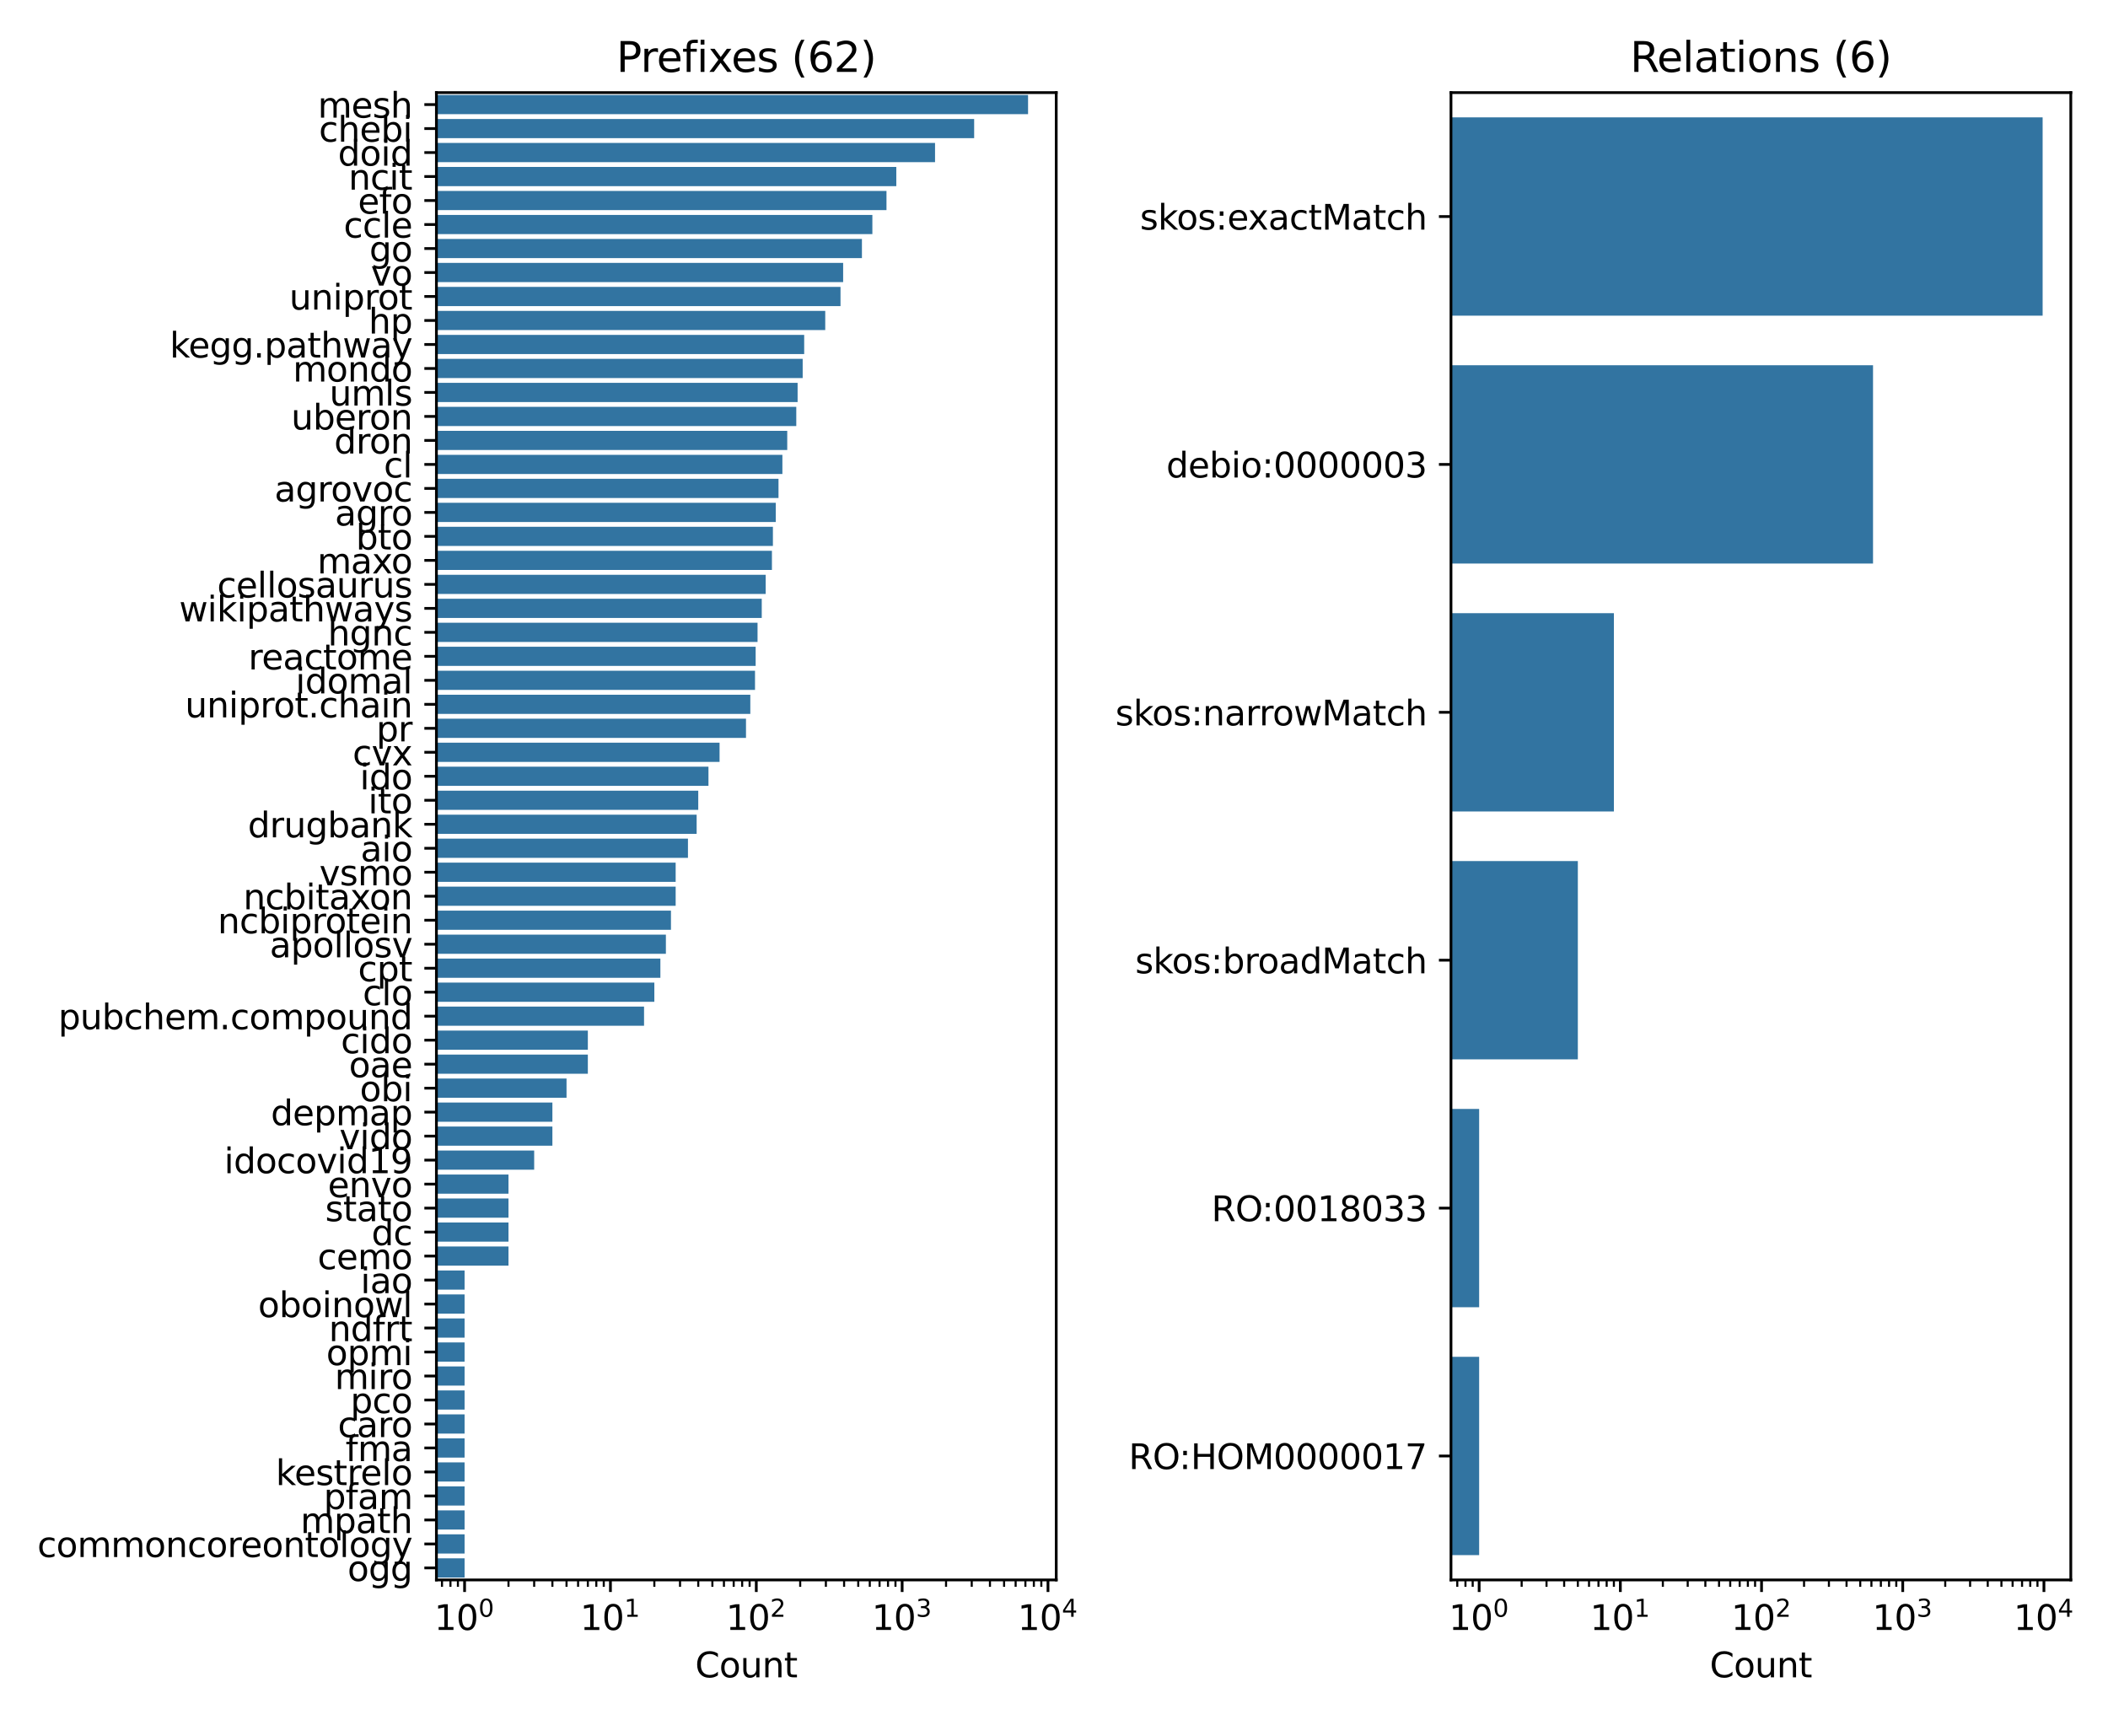 <?xml version="1.0" encoding="utf-8" standalone="no"?>
<!DOCTYPE svg PUBLIC "-//W3C//DTD SVG 1.1//EN"
  "http://www.w3.org/Graphics/SVG/1.1/DTD/svg11.dtd">
<svg xmlns:xlink="http://www.w3.org/1999/xlink" width="612pt" height="504pt" viewBox="0 0 612 504" xmlns="http://www.w3.org/2000/svg" version="1.1">
 <defs>
  <style type="text/css">*{stroke-linejoin: round; stroke-linecap: butt}</style>
 </defs>
 <g id="figure_1">
  <g id="patch_1">
   <path d="M 0 504 
L 612 504 
L 612 0 
L 0 0 
z
" style="fill: #ffffff"/>
  </g>
  <g id="axes_1">
   <g id="patch_2">
    <path d="M 126.7 458.728 
L 306.648 458.728 
L 306.648 26.88 
L 126.7 26.88 
z
" style="fill: #ffffff"/>
   </g>
   <g id="patch_3">
    <path d="M -42209.371 27.577 
L 298.469 27.577 
L 298.469 33.149 
L -42209.371 33.149 
z
" clip-path="url(#p4498baeccd)" style="fill: #3274a1"/>
   </g>
   <g id="patch_4">
    <path d="M -42209.371 34.542 
L 282.819 34.542 
L 282.819 40.114 
L -42209.371 40.114 
z
" clip-path="url(#p4498baeccd)" style="fill: #3274a1"/>
   </g>
   <g id="patch_5">
    <path d="M -42209.371 41.507 
L 271.464 41.507 
L 271.464 47.079 
L -42209.371 47.079 
z
" clip-path="url(#p4498baeccd)" style="fill: #3274a1"/>
   </g>
   <g id="patch_6">
    <path d="M -42209.371 48.472 
L 260.218 48.472 
L 260.218 54.045 
L -42209.371 54.045 
z
" clip-path="url(#p4498baeccd)" style="fill: #3274a1"/>
   </g>
   <g id="patch_7">
    <path d="M -42209.371 55.438 
L 257.367 55.438 
L 257.367 61.01 
L -42209.371 61.01 
z
" clip-path="url(#p4498baeccd)" style="fill: #3274a1"/>
   </g>
   <g id="patch_8">
    <path d="M -42209.371 62.403 
L 253.269 62.403 
L 253.269 67.975 
L -42209.371 67.975 
z
" clip-path="url(#p4498baeccd)" style="fill: #3274a1"/>
   </g>
   <g id="patch_9">
    <path d="M -42209.371 69.368 
L 250.237 69.368 
L 250.237 74.941 
L -42209.371 74.941 
z
" clip-path="url(#p4498baeccd)" style="fill: #3274a1"/>
   </g>
   <g id="patch_10">
    <path d="M -42209.371 76.334 
L 244.784 76.334 
L 244.784 81.906 
L -42209.371 81.906 
z
" clip-path="url(#p4498baeccd)" style="fill: #3274a1"/>
   </g>
   <g id="patch_11">
    <path d="M -42209.371 83.299 
L 244.021 83.299 
L 244.021 88.871 
L -42209.371 88.871 
z
" clip-path="url(#p4498baeccd)" style="fill: #3274a1"/>
   </g>
   <g id="patch_12">
    <path d="M -42209.371 90.264 
L 239.586 90.264 
L 239.586 95.836 
L -42209.371 95.836 
z
" clip-path="url(#p4498baeccd)" style="fill: #3274a1"/>
   </g>
   <g id="patch_13">
    <path d="M -42209.371 97.229 
L 233.473 97.229 
L 233.473 102.802 
L -42209.371 102.802 
z
" clip-path="url(#p4498baeccd)" style="fill: #3274a1"/>
   </g>
   <g id="patch_14">
    <path d="M -42209.371 104.195 
L 233.036 104.195 
L 233.036 109.767 
L -42209.371 109.767 
z
" clip-path="url(#p4498baeccd)" style="fill: #3274a1"/>
   </g>
   <g id="patch_15">
    <path d="M -42209.371 111.16 
L 231.564 111.16 
L 231.564 116.732 
L -42209.371 116.732 
z
" clip-path="url(#p4498baeccd)" style="fill: #3274a1"/>
   </g>
   <g id="patch_16">
    <path d="M -42209.371 118.125 
L 231.177 118.125 
L 231.177 123.698 
L -42209.371 123.698 
z
" clip-path="url(#p4498baeccd)" style="fill: #3274a1"/>
   </g>
   <g id="patch_17">
    <path d="M -42209.371 125.091 
L 228.553 125.091 
L 228.553 130.663 
L -42209.371 130.663 
z
" clip-path="url(#p4498baeccd)" style="fill: #3274a1"/>
   </g>
   <g id="patch_18">
    <path d="M -42209.371 132.056 
L 227.147 132.056 
L 227.147 137.628 
L -42209.371 137.628 
z
" clip-path="url(#p4498baeccd)" style="fill: #3274a1"/>
   </g>
   <g id="patch_19">
    <path d="M -42209.371 139.021 
L 226.017 139.021 
L 226.017 144.593 
L -42209.371 144.593 
z
" clip-path="url(#p4498baeccd)" style="fill: #3274a1"/>
   </g>
   <g id="patch_20">
    <path d="M -42209.371 145.986 
L 225.223 145.986 
L 225.223 151.559 
L -42209.371 151.559 
z
" clip-path="url(#p4498baeccd)" style="fill: #3274a1"/>
   </g>
   <g id="patch_21">
    <path d="M -42209.371 152.952 
L 224.393 152.952 
L 224.393 158.524 
L -42209.371 158.524 
z
" clip-path="url(#p4498baeccd)" style="fill: #3274a1"/>
   </g>
   <g id="patch_22">
    <path d="M -42209.371 159.917 
L 224.108 159.917 
L 224.108 165.489 
L -42209.371 165.489 
z
" clip-path="url(#p4498baeccd)" style="fill: #3274a1"/>
   </g>
   <g id="patch_23">
    <path d="M -42209.371 166.882 
L 222.297 166.882 
L 222.297 172.455 
L -42209.371 172.455 
z
" clip-path="url(#p4498baeccd)" style="fill: #3274a1"/>
   </g>
   <g id="patch_24">
    <path d="M -42209.371 173.848 
L 221.153 173.848 
L 221.153 179.42 
L -42209.371 179.42 
z
" clip-path="url(#p4498baeccd)" style="fill: #3274a1"/>
   </g>
   <g id="patch_25">
    <path d="M -42209.371 180.813 
L 219.932 180.813 
L 219.932 186.385 
L -42209.371 186.385 
z
" clip-path="url(#p4498baeccd)" style="fill: #3274a1"/>
   </g>
   <g id="patch_26">
    <path d="M -42209.371 187.778 
L 219.383 187.778 
L 219.383 193.35 
L -42209.371 193.35 
z
" clip-path="url(#p4498baeccd)" style="fill: #3274a1"/>
   </g>
   <g id="patch_27">
    <path d="M -42209.371 194.743 
L 219.196 194.743 
L 219.196 200.316 
L -42209.371 200.316 
z
" clip-path="url(#p4498baeccd)" style="fill: #3274a1"/>
   </g>
   <g id="patch_28">
    <path d="M -42209.371 201.709 
L 217.834 201.709 
L 217.834 207.281 
L -42209.371 207.281 
z
" clip-path="url(#p4498baeccd)" style="fill: #3274a1"/>
   </g>
   <g id="patch_29">
    <path d="M -42209.371 208.674 
L 216.579 208.674 
L 216.579 214.246 
L -42209.371 214.246 
z
" clip-path="url(#p4498baeccd)" style="fill: #3274a1"/>
   </g>
   <g id="patch_30">
    <path d="M -42209.371 215.639 
L 208.905 215.639 
L 208.905 221.212 
L -42209.371 221.212 
z
" clip-path="url(#p4498baeccd)" style="fill: #3274a1"/>
   </g>
   <g id="patch_31">
    <path d="M -42209.371 222.605 
L 205.683 222.605 
L 205.683 228.177 
L -42209.371 228.177 
z
" clip-path="url(#p4498baeccd)" style="fill: #3274a1"/>
   </g>
   <g id="patch_32">
    <path d="M -42209.371 229.57 
L 202.718 229.57 
L 202.718 235.142 
L -42209.371 235.142 
z
" clip-path="url(#p4498baeccd)" style="fill: #3274a1"/>
   </g>
   <g id="patch_33">
    <path d="M -42209.371 236.535 
L 202.252 236.535 
L 202.252 242.107 
L -42209.371 242.107 
z
" clip-path="url(#p4498baeccd)" style="fill: #3274a1"/>
   </g>
   <g id="patch_34">
    <path d="M -42209.371 243.501 
L 199.729 243.501 
L 199.729 249.073 
L -42209.371 249.073 
z
" clip-path="url(#p4498baeccd)" style="fill: #3274a1"/>
   </g>
   <g id="patch_35">
    <path d="M -42209.371 250.466 
L 196.158 250.466 
L 196.158 256.038 
L -42209.371 256.038 
z
" clip-path="url(#p4498baeccd)" style="fill: #3274a1"/>
   </g>
   <g id="patch_36">
    <path d="M -42209.371 257.431 
L 196.158 257.431 
L 196.158 263.003 
L -42209.371 263.003 
z
" clip-path="url(#p4498baeccd)" style="fill: #3274a1"/>
   </g>
   <g id="patch_37">
    <path d="M -42209.371 264.396 
L 194.795 264.396 
L 194.795 269.969 
L -42209.371 269.969 
z
" clip-path="url(#p4498baeccd)" style="fill: #3274a1"/>
   </g>
   <g id="patch_38">
    <path d="M -42209.371 271.362 
L 193.323 271.362 
L 193.323 276.934 
L -42209.371 276.934 
z
" clip-path="url(#p4498baeccd)" style="fill: #3274a1"/>
   </g>
   <g id="patch_39">
    <path d="M -42209.371 278.327 
L 191.723 278.327 
L 191.723 283.899 
L -42209.371 283.899 
z
" clip-path="url(#p4498baeccd)" style="fill: #3274a1"/>
   </g>
   <g id="patch_40">
    <path d="M -42209.371 285.292 
L 189.971 285.292 
L 189.971 290.865 
L -42209.371 290.865 
z
" clip-path="url(#p4498baeccd)" style="fill: #3274a1"/>
   </g>
   <g id="patch_41">
    <path d="M -42209.371 292.258 
L 186.982 292.258 
L 186.982 297.83 
L -42209.371 297.83 
z
" clip-path="url(#p4498baeccd)" style="fill: #3274a1"/>
   </g>
   <g id="patch_42">
    <path d="M -42209.371 299.223 
L 170.665 299.223 
L 170.665 304.795 
L -42209.371 304.795 
z
" clip-path="url(#p4498baeccd)" style="fill: #3274a1"/>
   </g>
   <g id="patch_43">
    <path d="M -42209.371 306.188 
L 170.665 306.188 
L 170.665 311.76 
L -42209.371 311.76 
z
" clip-path="url(#p4498baeccd)" style="fill: #3274a1"/>
   </g>
   <g id="patch_44">
    <path d="M -42209.371 313.153 
L 164.477 313.153 
L 164.477 318.726 
L -42209.371 318.726 
z
" clip-path="url(#p4498baeccd)" style="fill: #3274a1"/>
   </g>
   <g id="patch_45">
    <path d="M -42209.371 320.119 
L 160.373 320.119 
L 160.373 325.691 
L -42209.371 325.691 
z
" clip-path="url(#p4498baeccd)" style="fill: #3274a1"/>
   </g>
   <g id="patch_46">
    <path d="M -42209.371 327.084 
L 160.373 327.084 
L 160.373 332.656 
L -42209.371 332.656 
z
" clip-path="url(#p4498baeccd)" style="fill: #3274a1"/>
   </g>
   <g id="patch_47">
    <path d="M -42209.371 334.049 
L 155.083 334.049 
L 155.083 339.622 
L -42209.371 339.622 
z
" clip-path="url(#p4498baeccd)" style="fill: #3274a1"/>
   </g>
   <g id="patch_48">
    <path d="M -42209.371 341.015 
L 147.626 341.015 
L 147.626 346.587 
L -42209.371 346.587 
z
" clip-path="url(#p4498baeccd)" style="fill: #3274a1"/>
   </g>
   <g id="patch_49">
    <path d="M -42209.371 347.98 
L 147.626 347.98 
L 147.626 353.552 
L -42209.371 353.552 
z
" clip-path="url(#p4498baeccd)" style="fill: #3274a1"/>
   </g>
   <g id="patch_50">
    <path d="M -42209.371 354.945 
L 147.626 354.945 
L 147.626 360.517 
L -42209.371 360.517 
z
" clip-path="url(#p4498baeccd)" style="fill: #3274a1"/>
   </g>
   <g id="patch_51">
    <path d="M -42209.371 361.91 
L 147.626 361.91 
L 147.626 367.483 
L -42209.371 367.483 
z
" clip-path="url(#p4498baeccd)" style="fill: #3274a1"/>
   </g>
   <g id="patch_52">
    <path d="M -42209.371 368.876 
L 134.879 368.876 
L 134.879 374.448 
L -42209.371 374.448 
z
" clip-path="url(#p4498baeccd)" style="fill: #3274a1"/>
   </g>
   <g id="patch_53">
    <path d="M -42209.371 375.841 
L 134.879 375.841 
L 134.879 381.413 
L -42209.371 381.413 
z
" clip-path="url(#p4498baeccd)" style="fill: #3274a1"/>
   </g>
   <g id="patch_54">
    <path d="M -42209.371 382.806 
L 134.879 382.806 
L 134.879 388.379 
L -42209.371 388.379 
z
" clip-path="url(#p4498baeccd)" style="fill: #3274a1"/>
   </g>
   <g id="patch_55">
    <path d="M -42209.371 389.772 
L 134.879 389.772 
L 134.879 395.344 
L -42209.371 395.344 
z
" clip-path="url(#p4498baeccd)" style="fill: #3274a1"/>
   </g>
   <g id="patch_56">
    <path d="M -42209.371 396.737 
L 134.879 396.737 
L 134.879 402.309 
L -42209.371 402.309 
z
" clip-path="url(#p4498baeccd)" style="fill: #3274a1"/>
   </g>
   <g id="patch_57">
    <path d="M -42209.371 403.702 
L 134.879 403.702 
L 134.879 409.274 
L -42209.371 409.274 
z
" clip-path="url(#p4498baeccd)" style="fill: #3274a1"/>
   </g>
   <g id="patch_58">
    <path d="M -42209.371 410.667 
L 134.879 410.667 
L 134.879 416.24 
L -42209.371 416.24 
z
" clip-path="url(#p4498baeccd)" style="fill: #3274a1"/>
   </g>
   <g id="patch_59">
    <path d="M -42209.371 417.633 
L 134.879 417.633 
L 134.879 423.205 
L -42209.371 423.205 
z
" clip-path="url(#p4498baeccd)" style="fill: #3274a1"/>
   </g>
   <g id="patch_60">
    <path d="M -42209.371 424.598 
L 134.879 424.598 
L 134.879 430.17 
L -42209.371 430.17 
z
" clip-path="url(#p4498baeccd)" style="fill: #3274a1"/>
   </g>
   <g id="patch_61">
    <path d="M -42209.371 431.563 
L 134.879 431.563 
L 134.879 437.136 
L -42209.371 437.136 
z
" clip-path="url(#p4498baeccd)" style="fill: #3274a1"/>
   </g>
   <g id="patch_62">
    <path d="M -42209.371 438.529 
L 134.879 438.529 
L 134.879 444.101 
L -42209.371 444.101 
z
" clip-path="url(#p4498baeccd)" style="fill: #3274a1"/>
   </g>
   <g id="patch_63">
    <path d="M -42209.371 445.494 
L 134.879 445.494 
L 134.879 451.066 
L -42209.371 451.066 
z
" clip-path="url(#p4498baeccd)" style="fill: #3274a1"/>
   </g>
   <g id="patch_64">
    <path d="M -42209.371 452.459 
L 134.879 452.459 
L 134.879 458.031 
L -42209.371 458.031 
z
" clip-path="url(#p4498baeccd)" style="fill: #3274a1"/>
   </g>
   <g id="matplotlib.axis_1">
    <g id="xtick_1">
     <g id="line2d_1">
      <defs>
       <path id="m3aee85c16e" d="M 0 0 
L 0 3.5 
" style="stroke: #000000; stroke-width: 0.8"/>
      </defs>
      <g>
       <use xlink:href="#m3aee85c16e" x="134.879" y="458.728" style="stroke: #000000; stroke-width: 0.8"/>
      </g>
     </g>
     <g id="text_1">
      <!-- $\mathdefault{10^{0}}$ -->
      <g transform="translate(126.079 473.326) scale(0.1 -0.1)">
       <defs>
        <path id="DejaVuSans-31" d="M 794 531 
L 1825 531 
L 1825 4091 
L 703 3866 
L 703 4441 
L 1819 4666 
L 2450 4666 
L 2450 531 
L 3481 531 
L 3481 0 
L 794 0 
L 794 531 
z
" transform="scale(0.016)"/>
        <path id="DejaVuSans-30" d="M 2034 4250 
Q 1547 4250 1301 3770 
Q 1056 3291 1056 2328 
Q 1056 1369 1301 889 
Q 1547 409 2034 409 
Q 2525 409 2770 889 
Q 3016 1369 3016 2328 
Q 3016 3291 2770 3770 
Q 2525 4250 2034 4250 
z
M 2034 4750 
Q 2819 4750 3233 4129 
Q 3647 3509 3647 2328 
Q 3647 1150 3233 529 
Q 2819 -91 2034 -91 
Q 1250 -91 836 529 
Q 422 1150 422 2328 
Q 422 3509 836 4129 
Q 1250 4750 2034 4750 
z
" transform="scale(0.016)"/>
       </defs>
       <use xlink:href="#DejaVuSans-31" transform="translate(0 0.766)"/>
       <use xlink:href="#DejaVuSans-30" transform="translate(63.623 0.766)"/>
       <use xlink:href="#DejaVuSans-30" transform="translate(128.203 39.047) scale(0.7)"/>
      </g>
     </g>
    </g>
    <g id="xtick_2">
     <g id="line2d_2">
      <g>
       <use xlink:href="#m3aee85c16e" x="177.224" y="458.728" style="stroke: #000000; stroke-width: 0.8"/>
      </g>
     </g>
     <g id="text_2">
      <!-- $\mathdefault{10^{1}}$ -->
      <g transform="translate(168.424 473.326) scale(0.1 -0.1)">
       <use xlink:href="#DejaVuSans-31" transform="translate(0 0.684)"/>
       <use xlink:href="#DejaVuSans-30" transform="translate(63.623 0.684)"/>
       <use xlink:href="#DejaVuSans-31" transform="translate(128.203 38.966) scale(0.7)"/>
      </g>
     </g>
    </g>
    <g id="xtick_3">
     <g id="line2d_3">
      <g>
       <use xlink:href="#m3aee85c16e" x="219.568" y="458.728" style="stroke: #000000; stroke-width: 0.8"/>
      </g>
     </g>
     <g id="text_3">
      <!-- $\mathdefault{10^{2}}$ -->
      <g transform="translate(210.768 473.326) scale(0.1 -0.1)">
       <defs>
        <path id="DejaVuSans-32" d="M 1228 531 
L 3431 531 
L 3431 0 
L 469 0 
L 469 531 
Q 828 903 1448 1529 
Q 2069 2156 2228 2338 
Q 2531 2678 2651 2914 
Q 2772 3150 2772 3378 
Q 2772 3750 2511 3984 
Q 2250 4219 1831 4219 
Q 1534 4219 1204 4116 
Q 875 4013 500 3803 
L 500 4441 
Q 881 4594 1212 4672 
Q 1544 4750 1819 4750 
Q 2544 4750 2975 4387 
Q 3406 4025 3406 3419 
Q 3406 3131 3298 2873 
Q 3191 2616 2906 2266 
Q 2828 2175 2409 1742 
Q 1991 1309 1228 531 
z
" transform="scale(0.016)"/>
       </defs>
       <use xlink:href="#DejaVuSans-31" transform="translate(0 0.766)"/>
       <use xlink:href="#DejaVuSans-30" transform="translate(63.623 0.766)"/>
       <use xlink:href="#DejaVuSans-32" transform="translate(128.203 39.047) scale(0.7)"/>
      </g>
     </g>
    </g>
    <g id="xtick_4">
     <g id="line2d_4">
      <g>
       <use xlink:href="#m3aee85c16e" x="261.912" y="458.728" style="stroke: #000000; stroke-width: 0.8"/>
      </g>
     </g>
     <g id="text_4">
      <!-- $\mathdefault{10^{3}}$ -->
      <g transform="translate(253.112 473.326) scale(0.1 -0.1)">
       <defs>
        <path id="DejaVuSans-33" d="M 2597 2516 
Q 3050 2419 3304 2112 
Q 3559 1806 3559 1356 
Q 3559 666 3084 287 
Q 2609 -91 1734 -91 
Q 1441 -91 1130 -33 
Q 819 25 488 141 
L 488 750 
Q 750 597 1062 519 
Q 1375 441 1716 441 
Q 2309 441 2620 675 
Q 2931 909 2931 1356 
Q 2931 1769 2642 2001 
Q 2353 2234 1838 2234 
L 1294 2234 
L 1294 2753 
L 1863 2753 
Q 2328 2753 2575 2939 
Q 2822 3125 2822 3475 
Q 2822 3834 2567 4026 
Q 2313 4219 1838 4219 
Q 1578 4219 1281 4162 
Q 984 4106 628 3988 
L 628 4550 
Q 988 4650 1302 4700 
Q 1616 4750 1894 4750 
Q 2613 4750 3031 4423 
Q 3450 4097 3450 3541 
Q 3450 3153 3228 2886 
Q 3006 2619 2597 2516 
z
" transform="scale(0.016)"/>
       </defs>
       <use xlink:href="#DejaVuSans-31" transform="translate(0 0.766)"/>
       <use xlink:href="#DejaVuSans-30" transform="translate(63.623 0.766)"/>
       <use xlink:href="#DejaVuSans-33" transform="translate(128.203 39.047) scale(0.7)"/>
      </g>
     </g>
    </g>
    <g id="xtick_5">
     <g id="line2d_5">
      <g>
       <use xlink:href="#m3aee85c16e" x="304.256" y="458.728" style="stroke: #000000; stroke-width: 0.8"/>
      </g>
     </g>
     <g id="text_5">
      <!-- $\mathdefault{10^{4}}$ -->
      <g transform="translate(295.456 473.326) scale(0.1 -0.1)">
       <defs>
        <path id="DejaVuSans-34" d="M 2419 4116 
L 825 1625 
L 2419 1625 
L 2419 4116 
z
M 2253 4666 
L 3047 4666 
L 3047 1625 
L 3713 1625 
L 3713 1100 
L 3047 1100 
L 3047 0 
L 2419 0 
L 2419 1100 
L 313 1100 
L 313 1709 
L 2253 4666 
z
" transform="scale(0.016)"/>
       </defs>
       <use xlink:href="#DejaVuSans-31" transform="translate(0 0.684)"/>
       <use xlink:href="#DejaVuSans-30" transform="translate(63.623 0.684)"/>
       <use xlink:href="#DejaVuSans-34" transform="translate(128.203 38.966) scale(0.7)"/>
      </g>
     </g>
    </g>
    <g id="xtick_6">
     <g id="line2d_6">
      <defs>
       <path id="maee3c69630" d="M 0 0 
L 0 2 
" style="stroke: #000000; stroke-width: 0.6"/>
      </defs>
      <g>
       <use xlink:href="#maee3c69630" x="128.32" y="458.728" style="stroke: #000000; stroke-width: 0.6"/>
      </g>
     </g>
    </g>
    <g id="xtick_7">
     <g id="line2d_7">
      <g>
       <use xlink:href="#maee3c69630" x="130.776" y="458.728" style="stroke: #000000; stroke-width: 0.6"/>
      </g>
     </g>
    </g>
    <g id="xtick_8">
     <g id="line2d_8">
      <g>
       <use xlink:href="#maee3c69630" x="132.942" y="458.728" style="stroke: #000000; stroke-width: 0.6"/>
      </g>
     </g>
    </g>
    <g id="xtick_9">
     <g id="line2d_9">
      <g>
       <use xlink:href="#maee3c69630" x="147.626" y="458.728" style="stroke: #000000; stroke-width: 0.6"/>
      </g>
     </g>
    </g>
    <g id="xtick_10">
     <g id="line2d_10">
      <g>
       <use xlink:href="#maee3c69630" x="155.083" y="458.728" style="stroke: #000000; stroke-width: 0.6"/>
      </g>
     </g>
    </g>
    <g id="xtick_11">
     <g id="line2d_11">
      <g>
       <use xlink:href="#maee3c69630" x="160.373" y="458.728" style="stroke: #000000; stroke-width: 0.6"/>
      </g>
     </g>
    </g>
    <g id="xtick_12">
     <g id="line2d_12">
      <g>
       <use xlink:href="#maee3c69630" x="164.477" y="458.728" style="stroke: #000000; stroke-width: 0.6"/>
      </g>
     </g>
    </g>
    <g id="xtick_13">
     <g id="line2d_13">
      <g>
       <use xlink:href="#maee3c69630" x="167.83" y="458.728" style="stroke: #000000; stroke-width: 0.6"/>
      </g>
     </g>
    </g>
    <g id="xtick_14">
     <g id="line2d_14">
      <g>
       <use xlink:href="#maee3c69630" x="170.665" y="458.728" style="stroke: #000000; stroke-width: 0.6"/>
      </g>
     </g>
    </g>
    <g id="xtick_15">
     <g id="line2d_15">
      <g>
       <use xlink:href="#maee3c69630" x="173.12" y="458.728" style="stroke: #000000; stroke-width: 0.6"/>
      </g>
     </g>
    </g>
    <g id="xtick_16">
     <g id="line2d_16">
      <g>
       <use xlink:href="#maee3c69630" x="175.286" y="458.728" style="stroke: #000000; stroke-width: 0.6"/>
      </g>
     </g>
    </g>
    <g id="xtick_17">
     <g id="line2d_17">
      <g>
       <use xlink:href="#maee3c69630" x="189.971" y="458.728" style="stroke: #000000; stroke-width: 0.6"/>
      </g>
     </g>
    </g>
    <g id="xtick_18">
     <g id="line2d_18">
      <g>
       <use xlink:href="#maee3c69630" x="197.427" y="458.728" style="stroke: #000000; stroke-width: 0.6"/>
      </g>
     </g>
    </g>
    <g id="xtick_19">
     <g id="line2d_19">
      <g>
       <use xlink:href="#maee3c69630" x="202.718" y="458.728" style="stroke: #000000; stroke-width: 0.6"/>
      </g>
     </g>
    </g>
    <g id="xtick_20">
     <g id="line2d_20">
      <g>
       <use xlink:href="#maee3c69630" x="206.821" y="458.728" style="stroke: #000000; stroke-width: 0.6"/>
      </g>
     </g>
    </g>
    <g id="xtick_21">
     <g id="line2d_21">
      <g>
       <use xlink:href="#maee3c69630" x="210.174" y="458.728" style="stroke: #000000; stroke-width: 0.6"/>
      </g>
     </g>
    </g>
    <g id="xtick_22">
     <g id="line2d_22">
      <g>
       <use xlink:href="#maee3c69630" x="213.009" y="458.728" style="stroke: #000000; stroke-width: 0.6"/>
      </g>
     </g>
    </g>
    <g id="xtick_23">
     <g id="line2d_23">
      <g>
       <use xlink:href="#maee3c69630" x="215.464" y="458.728" style="stroke: #000000; stroke-width: 0.6"/>
      </g>
     </g>
    </g>
    <g id="xtick_24">
     <g id="line2d_24">
      <g>
       <use xlink:href="#maee3c69630" x="217.63" y="458.728" style="stroke: #000000; stroke-width: 0.6"/>
      </g>
     </g>
    </g>
    <g id="xtick_25">
     <g id="line2d_25">
      <g>
       <use xlink:href="#maee3c69630" x="232.315" y="458.728" style="stroke: #000000; stroke-width: 0.6"/>
      </g>
     </g>
    </g>
    <g id="xtick_26">
     <g id="line2d_26">
      <g>
       <use xlink:href="#maee3c69630" x="239.771" y="458.728" style="stroke: #000000; stroke-width: 0.6"/>
      </g>
     </g>
    </g>
    <g id="xtick_27">
     <g id="line2d_27">
      <g>
       <use xlink:href="#maee3c69630" x="245.062" y="458.728" style="stroke: #000000; stroke-width: 0.6"/>
      </g>
     </g>
    </g>
    <g id="xtick_28">
     <g id="line2d_28">
      <g>
       <use xlink:href="#maee3c69630" x="249.165" y="458.728" style="stroke: #000000; stroke-width: 0.6"/>
      </g>
     </g>
    </g>
    <g id="xtick_29">
     <g id="line2d_29">
      <g>
       <use xlink:href="#maee3c69630" x="252.518" y="458.728" style="stroke: #000000; stroke-width: 0.6"/>
      </g>
     </g>
    </g>
    <g id="xtick_30">
     <g id="line2d_30">
      <g>
       <use xlink:href="#maee3c69630" x="255.353" y="458.728" style="stroke: #000000; stroke-width: 0.6"/>
      </g>
     </g>
    </g>
    <g id="xtick_31">
     <g id="line2d_31">
      <g>
       <use xlink:href="#maee3c69630" x="257.809" y="458.728" style="stroke: #000000; stroke-width: 0.6"/>
      </g>
     </g>
    </g>
    <g id="xtick_32">
     <g id="line2d_32">
      <g>
       <use xlink:href="#maee3c69630" x="259.975" y="458.728" style="stroke: #000000; stroke-width: 0.6"/>
      </g>
     </g>
    </g>
    <g id="xtick_33">
     <g id="line2d_33">
      <g>
       <use xlink:href="#maee3c69630" x="274.659" y="458.728" style="stroke: #000000; stroke-width: 0.6"/>
      </g>
     </g>
    </g>
    <g id="xtick_34">
     <g id="line2d_34">
      <g>
       <use xlink:href="#maee3c69630" x="282.116" y="458.728" style="stroke: #000000; stroke-width: 0.6"/>
      </g>
     </g>
    </g>
    <g id="xtick_35">
     <g id="line2d_35">
      <g>
       <use xlink:href="#maee3c69630" x="287.406" y="458.728" style="stroke: #000000; stroke-width: 0.6"/>
      </g>
     </g>
    </g>
    <g id="xtick_36">
     <g id="line2d_36">
      <g>
       <use xlink:href="#maee3c69630" x="291.51" y="458.728" style="stroke: #000000; stroke-width: 0.6"/>
      </g>
     </g>
    </g>
    <g id="xtick_37">
     <g id="line2d_37">
      <g>
       <use xlink:href="#maee3c69630" x="294.862" y="458.728" style="stroke: #000000; stroke-width: 0.6"/>
      </g>
     </g>
    </g>
    <g id="xtick_38">
     <g id="line2d_38">
      <g>
       <use xlink:href="#maee3c69630" x="297.697" y="458.728" style="stroke: #000000; stroke-width: 0.6"/>
      </g>
     </g>
    </g>
    <g id="xtick_39">
     <g id="line2d_39">
      <g>
       <use xlink:href="#maee3c69630" x="300.153" y="458.728" style="stroke: #000000; stroke-width: 0.6"/>
      </g>
     </g>
    </g>
    <g id="xtick_40">
     <g id="line2d_40">
      <g>
       <use xlink:href="#maee3c69630" x="302.319" y="458.728" style="stroke: #000000; stroke-width: 0.6"/>
      </g>
     </g>
    </g>
    <g id="text_6">
     <!-- Count -->
     <g transform="translate(201.826 487.005) scale(0.1 -0.1)">
      <defs>
       <path id="DejaVuSans-43" d="M 4122 4306 
L 4122 3641 
Q 3803 3938 3442 4084 
Q 3081 4231 2675 4231 
Q 1875 4231 1450 3742 
Q 1025 3253 1025 2328 
Q 1025 1406 1450 917 
Q 1875 428 2675 428 
Q 3081 428 3442 575 
Q 3803 722 4122 1019 
L 4122 359 
Q 3791 134 3420 21 
Q 3050 -91 2638 -91 
Q 1578 -91 968 557 
Q 359 1206 359 2328 
Q 359 3453 968 4101 
Q 1578 4750 2638 4750 
Q 3056 4750 3426 4639 
Q 3797 4528 4122 4306 
z
" transform="scale(0.016)"/>
       <path id="DejaVuSans-6f" d="M 1959 3097 
Q 1497 3097 1228 2736 
Q 959 2375 959 1747 
Q 959 1119 1226 758 
Q 1494 397 1959 397 
Q 2419 397 2687 759 
Q 2956 1122 2956 1747 
Q 2956 2369 2687 2733 
Q 2419 3097 1959 3097 
z
M 1959 3584 
Q 2709 3584 3137 3096 
Q 3566 2609 3566 1747 
Q 3566 888 3137 398 
Q 2709 -91 1959 -91 
Q 1206 -91 779 398 
Q 353 888 353 1747 
Q 353 2609 779 3096 
Q 1206 3584 1959 3584 
z
" transform="scale(0.016)"/>
       <path id="DejaVuSans-75" d="M 544 1381 
L 544 3500 
L 1119 3500 
L 1119 1403 
Q 1119 906 1312 657 
Q 1506 409 1894 409 
Q 2359 409 2629 706 
Q 2900 1003 2900 1516 
L 2900 3500 
L 3475 3500 
L 3475 0 
L 2900 0 
L 2900 538 
Q 2691 219 2414 64 
Q 2138 -91 1772 -91 
Q 1169 -91 856 284 
Q 544 659 544 1381 
z
M 1991 3584 
L 1991 3584 
z
" transform="scale(0.016)"/>
       <path id="DejaVuSans-6e" d="M 3513 2113 
L 3513 0 
L 2938 0 
L 2938 2094 
Q 2938 2591 2744 2837 
Q 2550 3084 2163 3084 
Q 1697 3084 1428 2787 
Q 1159 2491 1159 1978 
L 1159 0 
L 581 0 
L 581 3500 
L 1159 3500 
L 1159 2956 
Q 1366 3272 1645 3428 
Q 1925 3584 2291 3584 
Q 2894 3584 3203 3211 
Q 3513 2838 3513 2113 
z
" transform="scale(0.016)"/>
       <path id="DejaVuSans-74" d="M 1172 4494 
L 1172 3500 
L 2356 3500 
L 2356 3053 
L 1172 3053 
L 1172 1153 
Q 1172 725 1289 603 
Q 1406 481 1766 481 
L 2356 481 
L 2356 0 
L 1766 0 
Q 1100 0 847 248 
Q 594 497 594 1153 
L 594 3053 
L 172 3053 
L 172 3500 
L 594 3500 
L 594 4494 
L 1172 4494 
z
" transform="scale(0.016)"/>
      </defs>
      <use xlink:href="#DejaVuSans-43"/>
      <use xlink:href="#DejaVuSans-6f" x="69.824"/>
      <use xlink:href="#DejaVuSans-75" x="131.006"/>
      <use xlink:href="#DejaVuSans-6e" x="194.385"/>
      <use xlink:href="#DejaVuSans-74" x="257.764"/>
     </g>
    </g>
   </g>
   <g id="matplotlib.axis_2">
    <g id="ytick_1">
     <g id="line2d_41">
      <defs>
       <path id="mdf56920108" d="M 0 0 
L -3.5 0 
" style="stroke: #000000; stroke-width: 0.8"/>
      </defs>
      <g>
       <use xlink:href="#mdf56920108" x="126.7" y="30.363" style="stroke: #000000; stroke-width: 0.8"/>
      </g>
     </g>
     <g id="text_7">
      <!-- mesh -->
      <g transform="translate(92.259 34.162) scale(0.1 -0.1)">
       <defs>
        <path id="DejaVuSans-6d" d="M 3328 2828 
Q 3544 3216 3844 3400 
Q 4144 3584 4550 3584 
Q 5097 3584 5394 3201 
Q 5691 2819 5691 2113 
L 5691 0 
L 5113 0 
L 5113 2094 
Q 5113 2597 4934 2840 
Q 4756 3084 4391 3084 
Q 3944 3084 3684 2787 
Q 3425 2491 3425 1978 
L 3425 0 
L 2847 0 
L 2847 2094 
Q 2847 2600 2669 2842 
Q 2491 3084 2119 3084 
Q 1678 3084 1418 2786 
Q 1159 2488 1159 1978 
L 1159 0 
L 581 0 
L 581 3500 
L 1159 3500 
L 1159 2956 
Q 1356 3278 1631 3431 
Q 1906 3584 2284 3584 
Q 2666 3584 2933 3390 
Q 3200 3197 3328 2828 
z
" transform="scale(0.016)"/>
        <path id="DejaVuSans-65" d="M 3597 1894 
L 3597 1613 
L 953 1613 
Q 991 1019 1311 708 
Q 1631 397 2203 397 
Q 2534 397 2845 478 
Q 3156 559 3463 722 
L 3463 178 
Q 3153 47 2828 -22 
Q 2503 -91 2169 -91 
Q 1331 -91 842 396 
Q 353 884 353 1716 
Q 353 2575 817 3079 
Q 1281 3584 2069 3584 
Q 2775 3584 3186 3129 
Q 3597 2675 3597 1894 
z
M 3022 2063 
Q 3016 2534 2758 2815 
Q 2500 3097 2075 3097 
Q 1594 3097 1305 2825 
Q 1016 2553 972 2059 
L 3022 2063 
z
" transform="scale(0.016)"/>
        <path id="DejaVuSans-73" d="M 2834 3397 
L 2834 2853 
Q 2591 2978 2328 3040 
Q 2066 3103 1784 3103 
Q 1356 3103 1142 2972 
Q 928 2841 928 2578 
Q 928 2378 1081 2264 
Q 1234 2150 1697 2047 
L 1894 2003 
Q 2506 1872 2764 1633 
Q 3022 1394 3022 966 
Q 3022 478 2636 193 
Q 2250 -91 1575 -91 
Q 1294 -91 989 -36 
Q 684 19 347 128 
L 347 722 
Q 666 556 975 473 
Q 1284 391 1588 391 
Q 1994 391 2212 530 
Q 2431 669 2431 922 
Q 2431 1156 2273 1281 
Q 2116 1406 1581 1522 
L 1381 1569 
Q 847 1681 609 1914 
Q 372 2147 372 2553 
Q 372 3047 722 3315 
Q 1072 3584 1716 3584 
Q 2034 3584 2315 3537 
Q 2597 3491 2834 3397 
z
" transform="scale(0.016)"/>
        <path id="DejaVuSans-68" d="M 3513 2113 
L 3513 0 
L 2938 0 
L 2938 2094 
Q 2938 2591 2744 2837 
Q 2550 3084 2163 3084 
Q 1697 3084 1428 2787 
Q 1159 2491 1159 1978 
L 1159 0 
L 581 0 
L 581 4863 
L 1159 4863 
L 1159 2956 
Q 1366 3272 1645 3428 
Q 1925 3584 2291 3584 
Q 2894 3584 3203 3211 
Q 3513 2838 3513 2113 
z
" transform="scale(0.016)"/>
       </defs>
       <use xlink:href="#DejaVuSans-6d"/>
       <use xlink:href="#DejaVuSans-65" x="97.412"/>
       <use xlink:href="#DejaVuSans-73" x="158.936"/>
       <use xlink:href="#DejaVuSans-68" x="211.035"/>
      </g>
     </g>
    </g>
    <g id="ytick_2">
     <g id="line2d_42">
      <g>
       <use xlink:href="#mdf56920108" x="126.7" y="37.328" style="stroke: #000000; stroke-width: 0.8"/>
      </g>
     </g>
     <g id="text_8">
      <!-- chebi -->
      <g transform="translate(92.584 41.127) scale(0.1 -0.1)">
       <defs>
        <path id="DejaVuSans-63" d="M 3122 3366 
L 3122 2828 
Q 2878 2963 2633 3030 
Q 2388 3097 2138 3097 
Q 1578 3097 1268 2742 
Q 959 2388 959 1747 
Q 959 1106 1268 751 
Q 1578 397 2138 397 
Q 2388 397 2633 464 
Q 2878 531 3122 666 
L 3122 134 
Q 2881 22 2623 -34 
Q 2366 -91 2075 -91 
Q 1284 -91 818 406 
Q 353 903 353 1747 
Q 353 2603 823 3093 
Q 1294 3584 2113 3584 
Q 2378 3584 2631 3529 
Q 2884 3475 3122 3366 
z
" transform="scale(0.016)"/>
        <path id="DejaVuSans-62" d="M 3116 1747 
Q 3116 2381 2855 2742 
Q 2594 3103 2138 3103 
Q 1681 3103 1420 2742 
Q 1159 2381 1159 1747 
Q 1159 1113 1420 752 
Q 1681 391 2138 391 
Q 2594 391 2855 752 
Q 3116 1113 3116 1747 
z
M 1159 2969 
Q 1341 3281 1617 3432 
Q 1894 3584 2278 3584 
Q 2916 3584 3314 3078 
Q 3713 2572 3713 1747 
Q 3713 922 3314 415 
Q 2916 -91 2278 -91 
Q 1894 -91 1617 61 
Q 1341 213 1159 525 
L 1159 0 
L 581 0 
L 581 4863 
L 1159 4863 
L 1159 2969 
z
" transform="scale(0.016)"/>
        <path id="DejaVuSans-69" d="M 603 3500 
L 1178 3500 
L 1178 0 
L 603 0 
L 603 3500 
z
M 603 4863 
L 1178 4863 
L 1178 4134 
L 603 4134 
L 603 4863 
z
" transform="scale(0.016)"/>
       </defs>
       <use xlink:href="#DejaVuSans-63"/>
       <use xlink:href="#DejaVuSans-68" x="54.98"/>
       <use xlink:href="#DejaVuSans-65" x="118.359"/>
       <use xlink:href="#DejaVuSans-62" x="179.883"/>
       <use xlink:href="#DejaVuSans-69" x="243.359"/>
      </g>
     </g>
    </g>
    <g id="ytick_3">
     <g id="line2d_43">
      <g>
       <use xlink:href="#mdf56920108" x="126.7" y="44.293" style="stroke: #000000; stroke-width: 0.8"/>
      </g>
     </g>
     <g id="text_9">
      <!-- doid -->
      <g transform="translate(98.106 48.092) scale(0.1 -0.1)">
       <defs>
        <path id="DejaVuSans-64" d="M 2906 2969 
L 2906 4863 
L 3481 4863 
L 3481 0 
L 2906 0 
L 2906 525 
Q 2725 213 2448 61 
Q 2172 -91 1784 -91 
Q 1150 -91 751 415 
Q 353 922 353 1747 
Q 353 2572 751 3078 
Q 1150 3584 1784 3584 
Q 2172 3584 2448 3432 
Q 2725 3281 2906 2969 
z
M 947 1747 
Q 947 1113 1208 752 
Q 1469 391 1925 391 
Q 2381 391 2643 752 
Q 2906 1113 2906 1747 
Q 2906 2381 2643 2742 
Q 2381 3103 1925 3103 
Q 1469 3103 1208 2742 
Q 947 2381 947 1747 
z
" transform="scale(0.016)"/>
       </defs>
       <use xlink:href="#DejaVuSans-64"/>
       <use xlink:href="#DejaVuSans-6f" x="63.477"/>
       <use xlink:href="#DejaVuSans-69" x="124.658"/>
       <use xlink:href="#DejaVuSans-64" x="152.441"/>
      </g>
     </g>
    </g>
    <g id="ytick_4">
     <g id="line2d_44">
      <g>
       <use xlink:href="#mdf56920108" x="126.7" y="51.259" style="stroke: #000000; stroke-width: 0.8"/>
      </g>
     </g>
     <g id="text_10">
      <!-- ncit -->
      <g transform="translate(101.166 55.058) scale(0.1 -0.1)">
       <use xlink:href="#DejaVuSans-6e"/>
       <use xlink:href="#DejaVuSans-63" x="63.379"/>
       <use xlink:href="#DejaVuSans-69" x="118.359"/>
       <use xlink:href="#DejaVuSans-74" x="146.143"/>
      </g>
     </g>
    </g>
    <g id="ytick_5">
     <g id="line2d_45">
      <g>
       <use xlink:href="#mdf56920108" x="126.7" y="58.224" style="stroke: #000000; stroke-width: 0.8"/>
      </g>
     </g>
     <g id="text_11">
      <!-- efo -->
      <g transform="translate(103.908 62.023) scale(0.1 -0.1)">
       <defs>
        <path id="DejaVuSans-66" d="M 2375 4863 
L 2375 4384 
L 1825 4384 
Q 1516 4384 1395 4259 
Q 1275 4134 1275 3809 
L 1275 3500 
L 2222 3500 
L 2222 3053 
L 1275 3053 
L 1275 0 
L 697 0 
L 697 3053 
L 147 3053 
L 147 3500 
L 697 3500 
L 697 3744 
Q 697 4328 969 4595 
Q 1241 4863 1831 4863 
L 2375 4863 
z
" transform="scale(0.016)"/>
       </defs>
       <use xlink:href="#DejaVuSans-65"/>
       <use xlink:href="#DejaVuSans-66" x="61.523"/>
       <use xlink:href="#DejaVuSans-6f" x="96.729"/>
      </g>
     </g>
    </g>
    <g id="ytick_6">
     <g id="line2d_46">
      <g>
       <use xlink:href="#mdf56920108" x="126.7" y="65.189" style="stroke: #000000; stroke-width: 0.8"/>
      </g>
     </g>
     <g id="text_12">
      <!-- ccle -->
      <g transform="translate(99.772 68.988) scale(0.1 -0.1)">
       <defs>
        <path id="DejaVuSans-6c" d="M 603 4863 
L 1178 4863 
L 1178 0 
L 603 0 
L 603 4863 
z
" transform="scale(0.016)"/>
       </defs>
       <use xlink:href="#DejaVuSans-63"/>
       <use xlink:href="#DejaVuSans-63" x="54.98"/>
       <use xlink:href="#DejaVuSans-6c" x="109.961"/>
       <use xlink:href="#DejaVuSans-65" x="137.744"/>
      </g>
     </g>
    </g>
    <g id="ytick_7">
     <g id="line2d_47">
      <g>
       <use xlink:href="#mdf56920108" x="126.7" y="72.154" style="stroke: #000000; stroke-width: 0.8"/>
      </g>
     </g>
     <g id="text_13">
      <!-- go -->
      <g transform="translate(107.233 75.954) scale(0.1 -0.1)">
       <defs>
        <path id="DejaVuSans-67" d="M 2906 1791 
Q 2906 2416 2648 2759 
Q 2391 3103 1925 3103 
Q 1463 3103 1205 2759 
Q 947 2416 947 1791 
Q 947 1169 1205 825 
Q 1463 481 1925 481 
Q 2391 481 2648 825 
Q 2906 1169 2906 1791 
z
M 3481 434 
Q 3481 -459 3084 -895 
Q 2688 -1331 1869 -1331 
Q 1566 -1331 1297 -1286 
Q 1028 -1241 775 -1147 
L 775 -588 
Q 1028 -725 1275 -790 
Q 1522 -856 1778 -856 
Q 2344 -856 2625 -561 
Q 2906 -266 2906 331 
L 2906 616 
Q 2728 306 2450 153 
Q 2172 0 1784 0 
Q 1141 0 747 490 
Q 353 981 353 1791 
Q 353 2603 747 3093 
Q 1141 3584 1784 3584 
Q 2172 3584 2450 3431 
Q 2728 3278 2906 2969 
L 2906 3500 
L 3481 3500 
L 3481 434 
z
" transform="scale(0.016)"/>
       </defs>
       <use xlink:href="#DejaVuSans-67"/>
       <use xlink:href="#DejaVuSans-6f" x="63.477"/>
      </g>
     </g>
    </g>
    <g id="ytick_8">
     <g id="line2d_48">
      <g>
       <use xlink:href="#mdf56920108" x="126.7" y="79.12" style="stroke: #000000; stroke-width: 0.8"/>
      </g>
     </g>
     <g id="text_14">
      <!-- vo -->
      <g transform="translate(107.662 82.919) scale(0.1 -0.1)">
       <defs>
        <path id="DejaVuSans-76" d="M 191 3500 
L 800 3500 
L 1894 563 
L 2988 3500 
L 3597 3500 
L 2284 0 
L 1503 0 
L 191 3500 
z
" transform="scale(0.016)"/>
       </defs>
       <use xlink:href="#DejaVuSans-76"/>
       <use xlink:href="#DejaVuSans-6f" x="59.18"/>
      </g>
     </g>
    </g>
    <g id="ytick_9">
     <g id="line2d_49">
      <g>
       <use xlink:href="#mdf56920108" x="126.7" y="86.085" style="stroke: #000000; stroke-width: 0.8"/>
      </g>
     </g>
     <g id="text_15">
      <!-- uniprot -->
      <g transform="translate(83.973 89.884) scale(0.1 -0.1)">
       <defs>
        <path id="DejaVuSans-70" d="M 1159 525 
L 1159 -1331 
L 581 -1331 
L 581 3500 
L 1159 3500 
L 1159 2969 
Q 1341 3281 1617 3432 
Q 1894 3584 2278 3584 
Q 2916 3584 3314 3078 
Q 3713 2572 3713 1747 
Q 3713 922 3314 415 
Q 2916 -91 2278 -91 
Q 1894 -91 1617 61 
Q 1341 213 1159 525 
z
M 3116 1747 
Q 3116 2381 2855 2742 
Q 2594 3103 2138 3103 
Q 1681 3103 1420 2742 
Q 1159 2381 1159 1747 
Q 1159 1113 1420 752 
Q 1681 391 2138 391 
Q 2594 391 2855 752 
Q 3116 1113 3116 1747 
z
" transform="scale(0.016)"/>
        <path id="DejaVuSans-72" d="M 2631 2963 
Q 2534 3019 2420 3045 
Q 2306 3072 2169 3072 
Q 1681 3072 1420 2755 
Q 1159 2438 1159 1844 
L 1159 0 
L 581 0 
L 581 3500 
L 1159 3500 
L 1159 2956 
Q 1341 3275 1631 3429 
Q 1922 3584 2338 3584 
Q 2397 3584 2469 3576 
Q 2541 3569 2628 3553 
L 2631 2963 
z
" transform="scale(0.016)"/>
       </defs>
       <use xlink:href="#DejaVuSans-75"/>
       <use xlink:href="#DejaVuSans-6e" x="63.379"/>
       <use xlink:href="#DejaVuSans-69" x="126.758"/>
       <use xlink:href="#DejaVuSans-70" x="154.541"/>
       <use xlink:href="#DejaVuSans-72" x="218.018"/>
       <use xlink:href="#DejaVuSans-6f" x="256.881"/>
       <use xlink:href="#DejaVuSans-74" x="318.062"/>
      </g>
     </g>
    </g>
    <g id="ytick_10">
     <g id="line2d_50">
      <g>
       <use xlink:href="#mdf56920108" x="126.7" y="93.05" style="stroke: #000000; stroke-width: 0.8"/>
      </g>
     </g>
     <g id="text_16">
      <!-- hp -->
      <g transform="translate(107.014 96.849) scale(0.1 -0.1)">
       <use xlink:href="#DejaVuSans-68"/>
       <use xlink:href="#DejaVuSans-70" x="63.379"/>
      </g>
     </g>
    </g>
    <g id="ytick_11">
     <g id="line2d_51">
      <g>
       <use xlink:href="#mdf56920108" x="126.7" y="100.016" style="stroke: #000000; stroke-width: 0.8"/>
      </g>
     </g>
     <g id="text_17">
      <!-- kegg.pathway -->
      <g transform="translate(49.284 103.815) scale(0.1 -0.1)">
       <defs>
        <path id="DejaVuSans-6b" d="M 581 4863 
L 1159 4863 
L 1159 1991 
L 2875 3500 
L 3609 3500 
L 1753 1863 
L 3688 0 
L 2938 0 
L 1159 1709 
L 1159 0 
L 581 0 
L 581 4863 
z
" transform="scale(0.016)"/>
        <path id="DejaVuSans-2e" d="M 684 794 
L 1344 794 
L 1344 0 
L 684 0 
L 684 794 
z
" transform="scale(0.016)"/>
        <path id="DejaVuSans-61" d="M 2194 1759 
Q 1497 1759 1228 1600 
Q 959 1441 959 1056 
Q 959 750 1161 570 
Q 1363 391 1709 391 
Q 2188 391 2477 730 
Q 2766 1069 2766 1631 
L 2766 1759 
L 2194 1759 
z
M 3341 1997 
L 3341 0 
L 2766 0 
L 2766 531 
Q 2569 213 2275 61 
Q 1981 -91 1556 -91 
Q 1019 -91 701 211 
Q 384 513 384 1019 
Q 384 1609 779 1909 
Q 1175 2209 1959 2209 
L 2766 2209 
L 2766 2266 
Q 2766 2663 2505 2880 
Q 2244 3097 1772 3097 
Q 1472 3097 1187 3025 
Q 903 2953 641 2809 
L 641 3341 
Q 956 3463 1253 3523 
Q 1550 3584 1831 3584 
Q 2591 3584 2966 3190 
Q 3341 2797 3341 1997 
z
" transform="scale(0.016)"/>
        <path id="DejaVuSans-77" d="M 269 3500 
L 844 3500 
L 1563 769 
L 2278 3500 
L 2956 3500 
L 3675 769 
L 4391 3500 
L 4966 3500 
L 4050 0 
L 3372 0 
L 2619 2869 
L 1863 0 
L 1184 0 
L 269 3500 
z
" transform="scale(0.016)"/>
        <path id="DejaVuSans-79" d="M 2059 -325 
Q 1816 -950 1584 -1140 
Q 1353 -1331 966 -1331 
L 506 -1331 
L 506 -850 
L 844 -850 
Q 1081 -850 1212 -737 
Q 1344 -625 1503 -206 
L 1606 56 
L 191 3500 
L 800 3500 
L 1894 763 
L 2988 3500 
L 3597 3500 
L 2059 -325 
z
" transform="scale(0.016)"/>
       </defs>
       <use xlink:href="#DejaVuSans-6b"/>
       <use xlink:href="#DejaVuSans-65" x="54.285"/>
       <use xlink:href="#DejaVuSans-67" x="115.809"/>
       <use xlink:href="#DejaVuSans-67" x="179.285"/>
       <use xlink:href="#DejaVuSans-2e" x="242.762"/>
       <use xlink:href="#DejaVuSans-70" x="274.549"/>
       <use xlink:href="#DejaVuSans-61" x="338.025"/>
       <use xlink:href="#DejaVuSans-74" x="399.305"/>
       <use xlink:href="#DejaVuSans-68" x="438.514"/>
       <use xlink:href="#DejaVuSans-77" x="501.893"/>
       <use xlink:href="#DejaVuSans-61" x="583.68"/>
       <use xlink:href="#DejaVuSans-79" x="644.959"/>
      </g>
     </g>
    </g>
    <g id="ytick_12">
     <g id="line2d_52">
      <g>
       <use xlink:href="#mdf56920108" x="126.7" y="106.981" style="stroke: #000000; stroke-width: 0.8"/>
      </g>
     </g>
     <g id="text_18">
      <!-- mondo -->
      <g transform="translate(85.036 110.78) scale(0.1 -0.1)">
       <use xlink:href="#DejaVuSans-6d"/>
       <use xlink:href="#DejaVuSans-6f" x="97.412"/>
       <use xlink:href="#DejaVuSans-6e" x="158.594"/>
       <use xlink:href="#DejaVuSans-64" x="221.973"/>
       <use xlink:href="#DejaVuSans-6f" x="285.449"/>
      </g>
     </g>
    </g>
    <g id="ytick_13">
     <g id="line2d_53">
      <g>
       <use xlink:href="#mdf56920108" x="126.7" y="113.946" style="stroke: #000000; stroke-width: 0.8"/>
      </g>
     </g>
     <g id="text_19">
      <!-- umls -->
      <g transform="translate(95.634 117.745) scale(0.1 -0.1)">
       <use xlink:href="#DejaVuSans-75"/>
       <use xlink:href="#DejaVuSans-6d" x="63.379"/>
       <use xlink:href="#DejaVuSans-6c" x="160.791"/>
       <use xlink:href="#DejaVuSans-73" x="188.574"/>
      </g>
     </g>
    </g>
    <g id="ytick_14">
     <g id="line2d_54">
      <g>
       <use xlink:href="#mdf56920108" x="126.7" y="120.911" style="stroke: #000000; stroke-width: 0.8"/>
      </g>
     </g>
     <g id="text_20">
      <!-- uberon -->
      <g transform="translate(84.519 124.711) scale(0.1 -0.1)">
       <use xlink:href="#DejaVuSans-75"/>
       <use xlink:href="#DejaVuSans-62" x="63.379"/>
       <use xlink:href="#DejaVuSans-65" x="126.855"/>
       <use xlink:href="#DejaVuSans-72" x="188.379"/>
       <use xlink:href="#DejaVuSans-6f" x="227.242"/>
       <use xlink:href="#DejaVuSans-6e" x="288.424"/>
      </g>
     </g>
    </g>
    <g id="ytick_15">
     <g id="line2d_55">
      <g>
       <use xlink:href="#mdf56920108" x="126.7" y="127.877" style="stroke: #000000; stroke-width: 0.8"/>
      </g>
     </g>
     <g id="text_21">
      <!-- dron -->
      <g transform="translate(97.009 131.676) scale(0.1 -0.1)">
       <use xlink:href="#DejaVuSans-64"/>
       <use xlink:href="#DejaVuSans-72" x="63.477"/>
       <use xlink:href="#DejaVuSans-6f" x="102.34"/>
       <use xlink:href="#DejaVuSans-6e" x="163.521"/>
      </g>
     </g>
    </g>
    <g id="ytick_16">
     <g id="line2d_56">
      <g>
       <use xlink:href="#mdf56920108" x="126.7" y="134.842" style="stroke: #000000; stroke-width: 0.8"/>
      </g>
     </g>
     <g id="text_22">
      <!-- cl -->
      <g transform="translate(111.423 138.641) scale(0.1 -0.1)">
       <use xlink:href="#DejaVuSans-63"/>
       <use xlink:href="#DejaVuSans-6c" x="54.98"/>
      </g>
     </g>
    </g>
    <g id="ytick_17">
     <g id="line2d_57">
      <g>
       <use xlink:href="#mdf56920108" x="126.7" y="141.807" style="stroke: #000000; stroke-width: 0.8"/>
      </g>
     </g>
     <g id="text_23">
      <!-- agrovoc -->
      <g transform="translate(79.683 145.607) scale(0.1 -0.1)">
       <use xlink:href="#DejaVuSans-61"/>
       <use xlink:href="#DejaVuSans-67" x="61.279"/>
       <use xlink:href="#DejaVuSans-72" x="124.756"/>
       <use xlink:href="#DejaVuSans-6f" x="163.619"/>
       <use xlink:href="#DejaVuSans-76" x="224.801"/>
       <use xlink:href="#DejaVuSans-6f" x="283.98"/>
       <use xlink:href="#DejaVuSans-63" x="345.162"/>
      </g>
     </g>
    </g>
    <g id="ytick_18">
     <g id="line2d_58">
      <g>
       <use xlink:href="#mdf56920108" x="126.7" y="148.773" style="stroke: #000000; stroke-width: 0.8"/>
      </g>
     </g>
     <g id="text_24">
      <!-- agro -->
      <g transform="translate(97.219 152.572) scale(0.1 -0.1)">
       <use xlink:href="#DejaVuSans-61"/>
       <use xlink:href="#DejaVuSans-67" x="61.279"/>
       <use xlink:href="#DejaVuSans-72" x="124.756"/>
       <use xlink:href="#DejaVuSans-6f" x="163.619"/>
      </g>
     </g>
    </g>
    <g id="ytick_19">
     <g id="line2d_59">
      <g>
       <use xlink:href="#mdf56920108" x="126.7" y="155.738" style="stroke: #000000; stroke-width: 0.8"/>
      </g>
     </g>
     <g id="text_25">
      <!-- bto -->
      <g transform="translate(103.312 159.537) scale(0.1 -0.1)">
       <use xlink:href="#DejaVuSans-62"/>
       <use xlink:href="#DejaVuSans-74" x="63.477"/>
       <use xlink:href="#DejaVuSans-6f" x="102.686"/>
      </g>
     </g>
    </g>
    <g id="ytick_20">
     <g id="line2d_60">
      <g>
       <use xlink:href="#mdf56920108" x="126.7" y="162.703" style="stroke: #000000; stroke-width: 0.8"/>
      </g>
     </g>
     <g id="text_26">
      <!-- maxo -->
      <g transform="translate(92.106 166.502) scale(0.1 -0.1)">
       <defs>
        <path id="DejaVuSans-78" d="M 3513 3500 
L 2247 1797 
L 3578 0 
L 2900 0 
L 1881 1375 
L 863 0 
L 184 0 
L 1544 1831 
L 300 3500 
L 978 3500 
L 1906 2253 
L 2834 3500 
L 3513 3500 
z
" transform="scale(0.016)"/>
       </defs>
       <use xlink:href="#DejaVuSans-6d"/>
       <use xlink:href="#DejaVuSans-61" x="97.412"/>
       <use xlink:href="#DejaVuSans-78" x="158.691"/>
       <use xlink:href="#DejaVuSans-6f" x="214.746"/>
      </g>
     </g>
    </g>
    <g id="ytick_21">
     <g id="line2d_61">
      <g>
       <use xlink:href="#mdf56920108" x="126.7" y="169.668" style="stroke: #000000; stroke-width: 0.8"/>
      </g>
     </g>
     <g id="text_27">
      <!-- cellosaurus -->
      <g transform="translate(63.041 173.468) scale(0.1 -0.1)">
       <use xlink:href="#DejaVuSans-63"/>
       <use xlink:href="#DejaVuSans-65" x="54.98"/>
       <use xlink:href="#DejaVuSans-6c" x="116.504"/>
       <use xlink:href="#DejaVuSans-6c" x="144.287"/>
       <use xlink:href="#DejaVuSans-6f" x="172.07"/>
       <use xlink:href="#DejaVuSans-73" x="233.252"/>
       <use xlink:href="#DejaVuSans-61" x="285.352"/>
       <use xlink:href="#DejaVuSans-75" x="346.631"/>
       <use xlink:href="#DejaVuSans-72" x="410.01"/>
       <use xlink:href="#DejaVuSans-75" x="451.123"/>
       <use xlink:href="#DejaVuSans-73" x="514.502"/>
      </g>
     </g>
    </g>
    <g id="ytick_22">
     <g id="line2d_62">
      <g>
       <use xlink:href="#mdf56920108" x="126.7" y="176.634" style="stroke: #000000; stroke-width: 0.8"/>
      </g>
     </g>
     <g id="text_28">
      <!-- wikipathways -->
      <g transform="translate(52.006 180.433) scale(0.1 -0.1)">
       <use xlink:href="#DejaVuSans-77"/>
       <use xlink:href="#DejaVuSans-69" x="81.787"/>
       <use xlink:href="#DejaVuSans-6b" x="109.57"/>
       <use xlink:href="#DejaVuSans-69" x="167.48"/>
       <use xlink:href="#DejaVuSans-70" x="195.264"/>
       <use xlink:href="#DejaVuSans-61" x="258.74"/>
       <use xlink:href="#DejaVuSans-74" x="320.02"/>
       <use xlink:href="#DejaVuSans-68" x="359.229"/>
       <use xlink:href="#DejaVuSans-77" x="422.607"/>
       <use xlink:href="#DejaVuSans-61" x="504.395"/>
       <use xlink:href="#DejaVuSans-79" x="565.674"/>
       <use xlink:href="#DejaVuSans-73" x="624.854"/>
      </g>
     </g>
    </g>
    <g id="ytick_23">
     <g id="line2d_63">
      <g>
       <use xlink:href="#mdf56920108" x="126.7" y="183.599" style="stroke: #000000; stroke-width: 0.8"/>
      </g>
     </g>
     <g id="text_29">
      <!-- hgnc -->
      <g transform="translate(95.178 187.398) scale(0.1 -0.1)">
       <use xlink:href="#DejaVuSans-68"/>
       <use xlink:href="#DejaVuSans-67" x="63.379"/>
       <use xlink:href="#DejaVuSans-6e" x="126.855"/>
       <use xlink:href="#DejaVuSans-63" x="190.234"/>
      </g>
     </g>
    </g>
    <g id="ytick_24">
     <g id="line2d_64">
      <g>
       <use xlink:href="#mdf56920108" x="126.7" y="190.564" style="stroke: #000000; stroke-width: 0.8"/>
      </g>
     </g>
     <g id="text_30">
      <!-- reactome -->
      <g transform="translate(72.102 194.364) scale(0.1 -0.1)">
       <use xlink:href="#DejaVuSans-72"/>
       <use xlink:href="#DejaVuSans-65" x="38.863"/>
       <use xlink:href="#DejaVuSans-61" x="100.387"/>
       <use xlink:href="#DejaVuSans-63" x="161.666"/>
       <use xlink:href="#DejaVuSans-74" x="216.646"/>
       <use xlink:href="#DejaVuSans-6f" x="255.855"/>
       <use xlink:href="#DejaVuSans-6d" x="317.037"/>
       <use xlink:href="#DejaVuSans-65" x="414.449"/>
      </g>
     </g>
    </g>
    <g id="ytick_25">
     <g id="line2d_65">
      <g>
       <use xlink:href="#mdf56920108" x="126.7" y="197.53" style="stroke: #000000; stroke-width: 0.8"/>
      </g>
     </g>
     <g id="text_31">
      <!-- idomal -->
      <g transform="translate(85.808 201.329) scale(0.1 -0.1)">
       <use xlink:href="#DejaVuSans-69"/>
       <use xlink:href="#DejaVuSans-64" x="27.783"/>
       <use xlink:href="#DejaVuSans-6f" x="91.26"/>
       <use xlink:href="#DejaVuSans-6d" x="152.441"/>
       <use xlink:href="#DejaVuSans-61" x="249.854"/>
       <use xlink:href="#DejaVuSans-6c" x="311.133"/>
      </g>
     </g>
    </g>
    <g id="ytick_26">
     <g id="line2d_66">
      <g>
       <use xlink:href="#mdf56920108" x="126.7" y="204.495" style="stroke: #000000; stroke-width: 0.8"/>
      </g>
     </g>
     <g id="text_32">
      <!-- uniprot.chain -->
      <g transform="translate(53.716 208.294) scale(0.1 -0.1)">
       <use xlink:href="#DejaVuSans-75"/>
       <use xlink:href="#DejaVuSans-6e" x="63.379"/>
       <use xlink:href="#DejaVuSans-69" x="126.758"/>
       <use xlink:href="#DejaVuSans-70" x="154.541"/>
       <use xlink:href="#DejaVuSans-72" x="218.018"/>
       <use xlink:href="#DejaVuSans-6f" x="256.881"/>
       <use xlink:href="#DejaVuSans-74" x="318.062"/>
       <use xlink:href="#DejaVuSans-2e" x="357.271"/>
       <use xlink:href="#DejaVuSans-63" x="389.059"/>
       <use xlink:href="#DejaVuSans-68" x="444.039"/>
       <use xlink:href="#DejaVuSans-61" x="507.418"/>
       <use xlink:href="#DejaVuSans-69" x="568.697"/>
       <use xlink:href="#DejaVuSans-6e" x="596.48"/>
      </g>
     </g>
    </g>
    <g id="ytick_27">
     <g id="line2d_67">
      <g>
       <use xlink:href="#mdf56920108" x="126.7" y="211.46" style="stroke: #000000; stroke-width: 0.8"/>
      </g>
     </g>
     <g id="text_33">
      <!-- pr -->
      <g transform="translate(109.241 215.259) scale(0.1 -0.1)">
       <use xlink:href="#DejaVuSans-70"/>
       <use xlink:href="#DejaVuSans-72" x="63.477"/>
      </g>
     </g>
    </g>
    <g id="ytick_28">
     <g id="line2d_68">
      <g>
       <use xlink:href="#mdf56920108" x="126.7" y="218.425" style="stroke: #000000; stroke-width: 0.8"/>
      </g>
     </g>
     <g id="text_34">
      <!-- cvx -->
      <g transform="translate(102.364 222.225) scale(0.1 -0.1)">
       <use xlink:href="#DejaVuSans-63"/>
       <use xlink:href="#DejaVuSans-76" x="54.98"/>
       <use xlink:href="#DejaVuSans-78" x="114.16"/>
      </g>
     </g>
    </g>
    <g id="ytick_29">
     <g id="line2d_69">
      <g>
       <use xlink:href="#mdf56920108" x="126.7" y="225.391" style="stroke: #000000; stroke-width: 0.8"/>
      </g>
     </g>
     <g id="text_35">
      <!-- ido -->
      <g transform="translate(104.455 229.19) scale(0.1 -0.1)">
       <use xlink:href="#DejaVuSans-69"/>
       <use xlink:href="#DejaVuSans-64" x="27.783"/>
       <use xlink:href="#DejaVuSans-6f" x="91.26"/>
      </g>
     </g>
    </g>
    <g id="ytick_30">
     <g id="line2d_70">
      <g>
       <use xlink:href="#mdf56920108" x="126.7" y="232.356" style="stroke: #000000; stroke-width: 0.8"/>
      </g>
     </g>
     <g id="text_36">
      <!-- ito -->
      <g transform="translate(106.883 236.155) scale(0.1 -0.1)">
       <use xlink:href="#DejaVuSans-69"/>
       <use xlink:href="#DejaVuSans-74" x="27.783"/>
       <use xlink:href="#DejaVuSans-6f" x="66.992"/>
      </g>
     </g>
    </g>
    <g id="ytick_31">
     <g id="line2d_71">
      <g>
       <use xlink:href="#mdf56920108" x="126.7" y="239.321" style="stroke: #000000; stroke-width: 0.8"/>
      </g>
     </g>
     <g id="text_37">
      <!-- drugbank -->
      <g transform="translate(71.95 243.121) scale(0.1 -0.1)">
       <use xlink:href="#DejaVuSans-64"/>
       <use xlink:href="#DejaVuSans-72" x="63.477"/>
       <use xlink:href="#DejaVuSans-75" x="104.59"/>
       <use xlink:href="#DejaVuSans-67" x="167.969"/>
       <use xlink:href="#DejaVuSans-62" x="231.445"/>
       <use xlink:href="#DejaVuSans-61" x="294.922"/>
       <use xlink:href="#DejaVuSans-6e" x="356.201"/>
       <use xlink:href="#DejaVuSans-6b" x="419.58"/>
      </g>
     </g>
    </g>
    <g id="ytick_32">
     <g id="line2d_72">
      <g>
       <use xlink:href="#mdf56920108" x="126.7" y="246.287" style="stroke: #000000; stroke-width: 0.8"/>
      </g>
     </g>
     <g id="text_38">
      <!-- aio -->
      <g transform="translate(104.675 250.086) scale(0.1 -0.1)">
       <use xlink:href="#DejaVuSans-61"/>
       <use xlink:href="#DejaVuSans-69" x="61.279"/>
       <use xlink:href="#DejaVuSans-6f" x="89.062"/>
      </g>
     </g>
    </g>
    <g id="ytick_33">
     <g id="line2d_73">
      <g>
       <use xlink:href="#mdf56920108" x="126.7" y="253.252" style="stroke: #000000; stroke-width: 0.8"/>
      </g>
     </g>
     <g id="text_39">
      <!-- vsmo -->
      <g transform="translate(92.713 257.051) scale(0.1 -0.1)">
       <use xlink:href="#DejaVuSans-76"/>
       <use xlink:href="#DejaVuSans-73" x="59.18"/>
       <use xlink:href="#DejaVuSans-6d" x="111.279"/>
       <use xlink:href="#DejaVuSans-6f" x="208.691"/>
      </g>
     </g>
    </g>
    <g id="ytick_34">
     <g id="line2d_74">
      <g>
       <use xlink:href="#mdf56920108" x="126.7" y="260.217" style="stroke: #000000; stroke-width: 0.8"/>
      </g>
     </g>
     <g id="text_40">
      <!-- ncbitaxon -->
      <g transform="translate(70.627 264.016) scale(0.1 -0.1)">
       <use xlink:href="#DejaVuSans-6e"/>
       <use xlink:href="#DejaVuSans-63" x="63.379"/>
       <use xlink:href="#DejaVuSans-62" x="118.359"/>
       <use xlink:href="#DejaVuSans-69" x="181.836"/>
       <use xlink:href="#DejaVuSans-74" x="209.619"/>
       <use xlink:href="#DejaVuSans-61" x="248.828"/>
       <use xlink:href="#DejaVuSans-78" x="310.107"/>
       <use xlink:href="#DejaVuSans-6f" x="366.162"/>
       <use xlink:href="#DejaVuSans-6e" x="427.344"/>
      </g>
     </g>
    </g>
    <g id="ytick_35">
     <g id="line2d_75">
      <g>
       <use xlink:href="#mdf56920108" x="126.7" y="267.183" style="stroke: #000000; stroke-width: 0.8"/>
      </g>
     </g>
     <g id="text_41">
      <!-- ncbiprotein -->
      <g transform="translate(63.195 270.982) scale(0.1 -0.1)">
       <use xlink:href="#DejaVuSans-6e"/>
       <use xlink:href="#DejaVuSans-63" x="63.379"/>
       <use xlink:href="#DejaVuSans-62" x="118.359"/>
       <use xlink:href="#DejaVuSans-69" x="181.836"/>
       <use xlink:href="#DejaVuSans-70" x="209.619"/>
       <use xlink:href="#DejaVuSans-72" x="273.096"/>
       <use xlink:href="#DejaVuSans-6f" x="311.959"/>
       <use xlink:href="#DejaVuSans-74" x="373.141"/>
       <use xlink:href="#DejaVuSans-65" x="412.35"/>
       <use xlink:href="#DejaVuSans-69" x="473.873"/>
       <use xlink:href="#DejaVuSans-6e" x="501.656"/>
      </g>
     </g>
    </g>
    <g id="ytick_36">
     <g id="line2d_76">
      <g>
       <use xlink:href="#mdf56920108" x="126.7" y="274.148" style="stroke: #000000; stroke-width: 0.8"/>
      </g>
     </g>
     <g id="text_42">
      <!-- apollosv -->
      <g transform="translate(78.302 277.947) scale(0.1 -0.1)">
       <use xlink:href="#DejaVuSans-61"/>
       <use xlink:href="#DejaVuSans-70" x="61.279"/>
       <use xlink:href="#DejaVuSans-6f" x="124.756"/>
       <use xlink:href="#DejaVuSans-6c" x="185.938"/>
       <use xlink:href="#DejaVuSans-6c" x="213.721"/>
       <use xlink:href="#DejaVuSans-6f" x="241.504"/>
       <use xlink:href="#DejaVuSans-73" x="302.686"/>
       <use xlink:href="#DejaVuSans-76" x="354.785"/>
      </g>
     </g>
    </g>
    <g id="ytick_37">
     <g id="line2d_77">
      <g>
       <use xlink:href="#mdf56920108" x="126.7" y="281.113" style="stroke: #000000; stroke-width: 0.8"/>
      </g>
     </g>
     <g id="text_43">
      <!-- cpt -->
      <g transform="translate(103.933 284.912) scale(0.1 -0.1)">
       <use xlink:href="#DejaVuSans-63"/>
       <use xlink:href="#DejaVuSans-70" x="54.98"/>
       <use xlink:href="#DejaVuSans-74" x="118.457"/>
      </g>
     </g>
    </g>
    <g id="ytick_38">
     <g id="line2d_78">
      <g>
       <use xlink:href="#mdf56920108" x="126.7" y="288.078" style="stroke: #000000; stroke-width: 0.8"/>
      </g>
     </g>
     <g id="text_44">
      <!-- clo -->
      <g transform="translate(105.305 291.878) scale(0.1 -0.1)">
       <use xlink:href="#DejaVuSans-63"/>
       <use xlink:href="#DejaVuSans-6c" x="54.98"/>
       <use xlink:href="#DejaVuSans-6f" x="82.764"/>
      </g>
     </g>
    </g>
    <g id="ytick_39">
     <g id="line2d_79">
      <g>
       <use xlink:href="#mdf56920108" x="126.7" y="295.044" style="stroke: #000000; stroke-width: 0.8"/>
      </g>
     </g>
     <g id="text_45">
      <!-- pubchem.compound -->
      <g transform="translate(16.909 298.843) scale(0.1 -0.1)">
       <use xlink:href="#DejaVuSans-70"/>
       <use xlink:href="#DejaVuSans-75" x="63.477"/>
       <use xlink:href="#DejaVuSans-62" x="126.855"/>
       <use xlink:href="#DejaVuSans-63" x="190.332"/>
       <use xlink:href="#DejaVuSans-68" x="245.312"/>
       <use xlink:href="#DejaVuSans-65" x="308.691"/>
       <use xlink:href="#DejaVuSans-6d" x="370.215"/>
       <use xlink:href="#DejaVuSans-2e" x="467.627"/>
       <use xlink:href="#DejaVuSans-63" x="499.414"/>
       <use xlink:href="#DejaVuSans-6f" x="554.395"/>
       <use xlink:href="#DejaVuSans-6d" x="615.576"/>
       <use xlink:href="#DejaVuSans-70" x="712.988"/>
       <use xlink:href="#DejaVuSans-6f" x="776.465"/>
       <use xlink:href="#DejaVuSans-75" x="837.646"/>
       <use xlink:href="#DejaVuSans-6e" x="901.025"/>
       <use xlink:href="#DejaVuSans-64" x="964.404"/>
      </g>
     </g>
    </g>
    <g id="ytick_40">
     <g id="line2d_80">
      <g>
       <use xlink:href="#mdf56920108" x="126.7" y="302.009" style="stroke: #000000; stroke-width: 0.8"/>
      </g>
     </g>
     <g id="text_46">
      <!-- cido -->
      <g transform="translate(98.956 305.808) scale(0.1 -0.1)">
       <use xlink:href="#DejaVuSans-63"/>
       <use xlink:href="#DejaVuSans-69" x="54.98"/>
       <use xlink:href="#DejaVuSans-64" x="82.764"/>
       <use xlink:href="#DejaVuSans-6f" x="146.24"/>
      </g>
     </g>
    </g>
    <g id="ytick_41">
     <g id="line2d_81">
      <g>
       <use xlink:href="#mdf56920108" x="126.7" y="308.974" style="stroke: #000000; stroke-width: 0.8"/>
      </g>
     </g>
     <g id="text_47">
      <!-- oae -->
      <g transform="translate(101.3 312.773) scale(0.1 -0.1)">
       <use xlink:href="#DejaVuSans-6f"/>
       <use xlink:href="#DejaVuSans-61" x="61.182"/>
       <use xlink:href="#DejaVuSans-65" x="122.461"/>
      </g>
     </g>
    </g>
    <g id="ytick_42">
     <g id="line2d_82">
      <g>
       <use xlink:href="#mdf56920108" x="126.7" y="315.94" style="stroke: #000000; stroke-width: 0.8"/>
      </g>
     </g>
     <g id="text_48">
      <!-- obi -->
      <g transform="translate(104.455 319.739) scale(0.1 -0.1)">
       <use xlink:href="#DejaVuSans-6f"/>
       <use xlink:href="#DejaVuSans-62" x="61.182"/>
       <use xlink:href="#DejaVuSans-69" x="124.658"/>
      </g>
     </g>
    </g>
    <g id="ytick_43">
     <g id="line2d_83">
      <g>
       <use xlink:href="#mdf56920108" x="126.7" y="322.905" style="stroke: #000000; stroke-width: 0.8"/>
      </g>
     </g>
     <g id="text_49">
      <!-- depmap -->
      <g transform="translate(78.633 326.704) scale(0.1 -0.1)">
       <use xlink:href="#DejaVuSans-64"/>
       <use xlink:href="#DejaVuSans-65" x="63.477"/>
       <use xlink:href="#DejaVuSans-70" x="125"/>
       <use xlink:href="#DejaVuSans-6d" x="188.477"/>
       <use xlink:href="#DejaVuSans-61" x="285.889"/>
       <use xlink:href="#DejaVuSans-70" x="347.168"/>
      </g>
     </g>
    </g>
    <g id="ytick_44">
     <g id="line2d_84">
      <g>
       <use xlink:href="#mdf56920108" x="126.7" y="329.87" style="stroke: #000000; stroke-width: 0.8"/>
      </g>
     </g>
     <g id="text_50">
      <!-- vido -->
      <g transform="translate(98.536 333.669) scale(0.1 -0.1)">
       <use xlink:href="#DejaVuSans-76"/>
       <use xlink:href="#DejaVuSans-69" x="59.18"/>
       <use xlink:href="#DejaVuSans-64" x="86.963"/>
       <use xlink:href="#DejaVuSans-6f" x="150.439"/>
      </g>
     </g>
    </g>
    <g id="ytick_45">
     <g id="line2d_85">
      <g>
       <use xlink:href="#mdf56920108" x="126.7" y="336.835" style="stroke: #000000; stroke-width: 0.8"/>
      </g>
     </g>
     <g id="text_51">
      <!-- idocovid19 -->
      <g transform="translate(65.067 340.635) scale(0.1 -0.1)">
       <defs>
        <path id="DejaVuSans-39" d="M 703 97 
L 703 672 
Q 941 559 1184 500 
Q 1428 441 1663 441 
Q 2288 441 2617 861 
Q 2947 1281 2994 2138 
Q 2813 1869 2534 1725 
Q 2256 1581 1919 1581 
Q 1219 1581 811 2004 
Q 403 2428 403 3163 
Q 403 3881 828 4315 
Q 1253 4750 1959 4750 
Q 2769 4750 3195 4129 
Q 3622 3509 3622 2328 
Q 3622 1225 3098 567 
Q 2575 -91 1691 -91 
Q 1453 -91 1209 -44 
Q 966 3 703 97 
z
M 1959 2075 
Q 2384 2075 2632 2365 
Q 2881 2656 2881 3163 
Q 2881 3666 2632 3958 
Q 2384 4250 1959 4250 
Q 1534 4250 1286 3958 
Q 1038 3666 1038 3163 
Q 1038 2656 1286 2365 
Q 1534 2075 1959 2075 
z
" transform="scale(0.016)"/>
       </defs>
       <use xlink:href="#DejaVuSans-69"/>
       <use xlink:href="#DejaVuSans-64" x="27.783"/>
       <use xlink:href="#DejaVuSans-6f" x="91.26"/>
       <use xlink:href="#DejaVuSans-63" x="152.441"/>
       <use xlink:href="#DejaVuSans-6f" x="207.422"/>
       <use xlink:href="#DejaVuSans-76" x="268.604"/>
       <use xlink:href="#DejaVuSans-69" x="327.783"/>
       <use xlink:href="#DejaVuSans-64" x="355.566"/>
       <use xlink:href="#DejaVuSans-31" x="419.043"/>
       <use xlink:href="#DejaVuSans-39" x="482.666"/>
      </g>
     </g>
    </g>
    <g id="ytick_46">
     <g id="line2d_86">
      <g>
       <use xlink:href="#mdf56920108" x="126.7" y="343.801" style="stroke: #000000; stroke-width: 0.8"/>
      </g>
     </g>
     <g id="text_52">
      <!-- envo -->
      <g transform="translate(95.172 347.6) scale(0.1 -0.1)">
       <use xlink:href="#DejaVuSans-65"/>
       <use xlink:href="#DejaVuSans-6e" x="61.523"/>
       <use xlink:href="#DejaVuSans-76" x="124.902"/>
       <use xlink:href="#DejaVuSans-6f" x="184.082"/>
      </g>
     </g>
    </g>
    <g id="ytick_47">
     <g id="line2d_87">
      <g>
       <use xlink:href="#mdf56920108" x="126.7" y="350.766" style="stroke: #000000; stroke-width: 0.8"/>
      </g>
     </g>
     <g id="text_53">
      <!-- stato -->
      <g transform="translate(94.403 354.565) scale(0.1 -0.1)">
       <use xlink:href="#DejaVuSans-73"/>
       <use xlink:href="#DejaVuSans-74" x="52.1"/>
       <use xlink:href="#DejaVuSans-61" x="91.309"/>
       <use xlink:href="#DejaVuSans-74" x="152.588"/>
       <use xlink:href="#DejaVuSans-6f" x="191.797"/>
      </g>
     </g>
    </g>
    <g id="ytick_48">
     <g id="line2d_88">
      <g>
       <use xlink:href="#mdf56920108" x="126.7" y="357.731" style="stroke: #000000; stroke-width: 0.8"/>
      </g>
     </g>
     <g id="text_54">
      <!-- dc -->
      <g transform="translate(107.853 361.531) scale(0.1 -0.1)">
       <use xlink:href="#DejaVuSans-64"/>
       <use xlink:href="#DejaVuSans-63" x="63.477"/>
      </g>
     </g>
    </g>
    <g id="ytick_49">
     <g id="line2d_89">
      <g>
       <use xlink:href="#mdf56920108" x="126.7" y="364.697" style="stroke: #000000; stroke-width: 0.8"/>
      </g>
     </g>
     <g id="text_55">
      <!-- cemo -->
      <g transform="translate(92.189 368.496) scale(0.1 -0.1)">
       <use xlink:href="#DejaVuSans-63"/>
       <use xlink:href="#DejaVuSans-65" x="54.98"/>
       <use xlink:href="#DejaVuSans-6d" x="116.504"/>
       <use xlink:href="#DejaVuSans-6f" x="213.916"/>
      </g>
     </g>
    </g>
    <g id="ytick_50">
     <g id="line2d_90">
      <g>
       <use xlink:href="#mdf56920108" x="126.7" y="371.662" style="stroke: #000000; stroke-width: 0.8"/>
      </g>
     </g>
     <g id="text_56">
      <!-- iao -->
      <g transform="translate(104.675 375.461) scale(0.1 -0.1)">
       <use xlink:href="#DejaVuSans-69"/>
       <use xlink:href="#DejaVuSans-61" x="27.783"/>
       <use xlink:href="#DejaVuSans-6f" x="89.062"/>
      </g>
     </g>
    </g>
    <g id="ytick_51">
     <g id="line2d_91">
      <g>
       <use xlink:href="#mdf56920108" x="126.7" y="378.627" style="stroke: #000000; stroke-width: 0.8"/>
      </g>
     </g>
     <g id="text_57">
      <!-- oboinowl -->
      <g transform="translate(74.923 382.426) scale(0.1 -0.1)">
       <use xlink:href="#DejaVuSans-6f"/>
       <use xlink:href="#DejaVuSans-62" x="61.182"/>
       <use xlink:href="#DejaVuSans-6f" x="124.658"/>
       <use xlink:href="#DejaVuSans-69" x="185.84"/>
       <use xlink:href="#DejaVuSans-6e" x="213.623"/>
       <use xlink:href="#DejaVuSans-6f" x="277.002"/>
       <use xlink:href="#DejaVuSans-77" x="338.184"/>
       <use xlink:href="#DejaVuSans-6c" x="419.971"/>
      </g>
     </g>
    </g>
    <g id="ytick_52">
     <g id="line2d_92">
      <g>
       <use xlink:href="#mdf56920108" x="126.7" y="385.592" style="stroke: #000000; stroke-width: 0.8"/>
      </g>
     </g>
     <g id="text_58">
      <!-- ndfrt -->
      <g transform="translate(95.463 389.392) scale(0.1 -0.1)">
       <use xlink:href="#DejaVuSans-6e"/>
       <use xlink:href="#DejaVuSans-64" x="63.379"/>
       <use xlink:href="#DejaVuSans-66" x="126.855"/>
       <use xlink:href="#DejaVuSans-72" x="162.061"/>
       <use xlink:href="#DejaVuSans-74" x="203.174"/>
      </g>
     </g>
    </g>
    <g id="ytick_53">
     <g id="line2d_93">
      <g>
       <use xlink:href="#mdf56920108" x="126.7" y="392.558" style="stroke: #000000; stroke-width: 0.8"/>
      </g>
     </g>
     <g id="text_59">
      <!-- opmi -->
      <g transform="translate(94.714 396.357) scale(0.1 -0.1)">
       <use xlink:href="#DejaVuSans-6f"/>
       <use xlink:href="#DejaVuSans-70" x="61.182"/>
       <use xlink:href="#DejaVuSans-6d" x="124.658"/>
       <use xlink:href="#DejaVuSans-69" x="222.07"/>
      </g>
     </g>
    </g>
    <g id="ytick_54">
     <g id="line2d_94">
      <g>
       <use xlink:href="#mdf56920108" x="126.7" y="399.523" style="stroke: #000000; stroke-width: 0.8"/>
      </g>
     </g>
     <g id="text_60">
      <!-- miro -->
      <g transform="translate(97.177 403.322) scale(0.1 -0.1)">
       <use xlink:href="#DejaVuSans-6d"/>
       <use xlink:href="#DejaVuSans-69" x="97.412"/>
       <use xlink:href="#DejaVuSans-72" x="125.195"/>
       <use xlink:href="#DejaVuSans-6f" x="164.059"/>
      </g>
     </g>
    </g>
    <g id="ytick_55">
     <g id="line2d_95">
      <g>
       <use xlink:href="#mdf56920108" x="126.7" y="406.488" style="stroke: #000000; stroke-width: 0.8"/>
      </g>
     </g>
     <g id="text_61">
      <!-- pco -->
      <g transform="translate(101.734 410.288) scale(0.1 -0.1)">
       <use xlink:href="#DejaVuSans-70"/>
       <use xlink:href="#DejaVuSans-63" x="63.477"/>
       <use xlink:href="#DejaVuSans-6f" x="118.457"/>
      </g>
     </g>
    </g>
    <g id="ytick_56">
     <g id="line2d_96">
      <g>
       <use xlink:href="#mdf56920108" x="126.7" y="413.454" style="stroke: #000000; stroke-width: 0.8"/>
      </g>
     </g>
     <g id="text_62">
      <!-- caro -->
      <g transform="translate(98.069 417.253) scale(0.1 -0.1)">
       <use xlink:href="#DejaVuSans-63"/>
       <use xlink:href="#DejaVuSans-61" x="54.98"/>
       <use xlink:href="#DejaVuSans-72" x="116.26"/>
       <use xlink:href="#DejaVuSans-6f" x="155.123"/>
      </g>
     </g>
    </g>
    <g id="ytick_57">
     <g id="line2d_97">
      <g>
       <use xlink:href="#mdf56920108" x="126.7" y="420.419" style="stroke: #000000; stroke-width: 0.8"/>
      </g>
     </g>
     <g id="text_63">
      <!-- fma -->
      <g transform="translate(100.311 424.218) scale(0.1 -0.1)">
       <use xlink:href="#DejaVuSans-66"/>
       <use xlink:href="#DejaVuSans-6d" x="35.205"/>
       <use xlink:href="#DejaVuSans-61" x="132.617"/>
      </g>
     </g>
    </g>
    <g id="ytick_58">
     <g id="line2d_98">
      <g>
       <use xlink:href="#mdf56920108" x="126.7" y="427.384" style="stroke: #000000; stroke-width: 0.8"/>
      </g>
     </g>
     <g id="text_64">
      <!-- kestrelo -->
      <g transform="translate(80.053 431.183) scale(0.1 -0.1)">
       <use xlink:href="#DejaVuSans-6b"/>
       <use xlink:href="#DejaVuSans-65" x="54.285"/>
       <use xlink:href="#DejaVuSans-73" x="115.809"/>
       <use xlink:href="#DejaVuSans-74" x="167.908"/>
       <use xlink:href="#DejaVuSans-72" x="207.117"/>
       <use xlink:href="#DejaVuSans-65" x="245.98"/>
       <use xlink:href="#DejaVuSans-6c" x="307.504"/>
       <use xlink:href="#DejaVuSans-6f" x="335.287"/>
      </g>
     </g>
    </g>
    <g id="ytick_59">
     <g id="line2d_99">
      <g>
       <use xlink:href="#mdf56920108" x="126.7" y="434.349" style="stroke: #000000; stroke-width: 0.8"/>
      </g>
     </g>
     <g id="text_65">
      <!-- pfam -->
      <g transform="translate(93.963 438.149) scale(0.1 -0.1)">
       <use xlink:href="#DejaVuSans-70"/>
       <use xlink:href="#DejaVuSans-66" x="63.477"/>
       <use xlink:href="#DejaVuSans-61" x="98.682"/>
       <use xlink:href="#DejaVuSans-6d" x="159.961"/>
      </g>
     </g>
    </g>
    <g id="ytick_60">
     <g id="line2d_100">
      <g>
       <use xlink:href="#mdf56920108" x="126.7" y="441.315" style="stroke: #000000; stroke-width: 0.8"/>
      </g>
     </g>
     <g id="text_66">
      <!-- mpath -->
      <g transform="translate(87.225 445.114) scale(0.1 -0.1)">
       <use xlink:href="#DejaVuSans-6d"/>
       <use xlink:href="#DejaVuSans-70" x="97.412"/>
       <use xlink:href="#DejaVuSans-61" x="160.889"/>
       <use xlink:href="#DejaVuSans-74" x="222.168"/>
       <use xlink:href="#DejaVuSans-68" x="261.377"/>
      </g>
     </g>
    </g>
    <g id="ytick_61">
     <g id="line2d_101">
      <g>
       <use xlink:href="#mdf56920108" x="126.7" y="448.28" style="stroke: #000000; stroke-width: 0.8"/>
      </g>
     </g>
     <g id="text_67">
      <!-- commoncoreontology -->
      <g transform="translate(10.83 452.079) scale(0.1 -0.1)">
       <use xlink:href="#DejaVuSans-63"/>
       <use xlink:href="#DejaVuSans-6f" x="54.98"/>
       <use xlink:href="#DejaVuSans-6d" x="116.162"/>
       <use xlink:href="#DejaVuSans-6d" x="213.574"/>
       <use xlink:href="#DejaVuSans-6f" x="310.986"/>
       <use xlink:href="#DejaVuSans-6e" x="372.168"/>
       <use xlink:href="#DejaVuSans-63" x="435.547"/>
       <use xlink:href="#DejaVuSans-6f" x="490.527"/>
       <use xlink:href="#DejaVuSans-72" x="551.709"/>
       <use xlink:href="#DejaVuSans-65" x="590.572"/>
       <use xlink:href="#DejaVuSans-6f" x="652.096"/>
       <use xlink:href="#DejaVuSans-6e" x="713.277"/>
       <use xlink:href="#DejaVuSans-74" x="776.656"/>
       <use xlink:href="#DejaVuSans-6f" x="815.865"/>
       <use xlink:href="#DejaVuSans-6c" x="877.047"/>
       <use xlink:href="#DejaVuSans-6f" x="904.83"/>
       <use xlink:href="#DejaVuSans-67" x="966.012"/>
       <use xlink:href="#DejaVuSans-79" x="1029.488"/>
      </g>
     </g>
    </g>
    <g id="ytick_62">
     <g id="line2d_102">
      <g>
       <use xlink:href="#mdf56920108" x="126.7" y="455.245" style="stroke: #000000; stroke-width: 0.8"/>
      </g>
     </g>
     <g id="text_68">
      <!-- ogg -->
      <g transform="translate(100.884 459.045) scale(0.1 -0.1)">
       <use xlink:href="#DejaVuSans-6f"/>
       <use xlink:href="#DejaVuSans-67" x="61.182"/>
       <use xlink:href="#DejaVuSans-67" x="124.658"/>
      </g>
     </g>
    </g>
   </g>
   <g id="patch_65">
    <path d="M 126.7 458.728 
L 126.7 26.88 
" style="fill: none; stroke: #000000; stroke-width: 0.8; stroke-linejoin: miter; stroke-linecap: square"/>
   </g>
   <g id="patch_66">
    <path d="M 306.648 458.728 
L 306.648 26.88 
" style="fill: none; stroke: #000000; stroke-width: 0.8; stroke-linejoin: miter; stroke-linecap: square"/>
   </g>
   <g id="patch_67">
    <path d="M 126.7 458.728 
L 306.648 458.728 
" style="fill: none; stroke: #000000; stroke-width: 0.8; stroke-linejoin: miter; stroke-linecap: square"/>
   </g>
   <g id="patch_68">
    <path d="M 126.7 26.88 
L 306.648 26.88 
" style="fill: none; stroke: #000000; stroke-width: 0.8; stroke-linejoin: miter; stroke-linecap: square"/>
   </g>
   <g id="text_69">
    <!-- Prefixes (62) -->
    <g transform="translate(178.954 20.88) scale(0.12 -0.12)">
     <defs>
      <path id="DejaVuSans-50" d="M 1259 4147 
L 1259 2394 
L 2053 2394 
Q 2494 2394 2734 2622 
Q 2975 2850 2975 3272 
Q 2975 3691 2734 3919 
Q 2494 4147 2053 4147 
L 1259 4147 
z
M 628 4666 
L 2053 4666 
Q 2838 4666 3239 4311 
Q 3641 3956 3641 3272 
Q 3641 2581 3239 2228 
Q 2838 1875 2053 1875 
L 1259 1875 
L 1259 0 
L 628 0 
L 628 4666 
z
" transform="scale(0.016)"/>
      <path id="DejaVuSans-20" transform="scale(0.016)"/>
      <path id="DejaVuSans-28" d="M 1984 4856 
Q 1566 4138 1362 3434 
Q 1159 2731 1159 2009 
Q 1159 1288 1364 580 
Q 1569 -128 1984 -844 
L 1484 -844 
Q 1016 -109 783 600 
Q 550 1309 550 2009 
Q 550 2706 781 3412 
Q 1013 4119 1484 4856 
L 1984 4856 
z
" transform="scale(0.016)"/>
      <path id="DejaVuSans-36" d="M 2113 2584 
Q 1688 2584 1439 2293 
Q 1191 2003 1191 1497 
Q 1191 994 1439 701 
Q 1688 409 2113 409 
Q 2538 409 2786 701 
Q 3034 994 3034 1497 
Q 3034 2003 2786 2293 
Q 2538 2584 2113 2584 
z
M 3366 4563 
L 3366 3988 
Q 3128 4100 2886 4159 
Q 2644 4219 2406 4219 
Q 1781 4219 1451 3797 
Q 1122 3375 1075 2522 
Q 1259 2794 1537 2939 
Q 1816 3084 2150 3084 
Q 2853 3084 3261 2657 
Q 3669 2231 3669 1497 
Q 3669 778 3244 343 
Q 2819 -91 2113 -91 
Q 1303 -91 875 529 
Q 447 1150 447 2328 
Q 447 3434 972 4092 
Q 1497 4750 2381 4750 
Q 2619 4750 2861 4703 
Q 3103 4656 3366 4563 
z
" transform="scale(0.016)"/>
      <path id="DejaVuSans-29" d="M 513 4856 
L 1013 4856 
Q 1481 4119 1714 3412 
Q 1947 2706 1947 2009 
Q 1947 1309 1714 600 
Q 1481 -109 1013 -844 
L 513 -844 
Q 928 -128 1133 580 
Q 1338 1288 1338 2009 
Q 1338 2731 1133 3434 
Q 928 4138 513 4856 
z
" transform="scale(0.016)"/>
     </defs>
     <use xlink:href="#DejaVuSans-50"/>
     <use xlink:href="#DejaVuSans-72" x="58.553"/>
     <use xlink:href="#DejaVuSans-65" x="97.416"/>
     <use xlink:href="#DejaVuSans-66" x="158.939"/>
     <use xlink:href="#DejaVuSans-69" x="194.145"/>
     <use xlink:href="#DejaVuSans-78" x="221.928"/>
     <use xlink:href="#DejaVuSans-65" x="277.982"/>
     <use xlink:href="#DejaVuSans-73" x="339.506"/>
     <use xlink:href="#DejaVuSans-20" x="391.605"/>
     <use xlink:href="#DejaVuSans-28" x="423.393"/>
     <use xlink:href="#DejaVuSans-36" x="462.406"/>
     <use xlink:href="#DejaVuSans-32" x="526.029"/>
     <use xlink:href="#DejaVuSans-29" x="589.652"/>
    </g>
   </g>
  </g>
  <g id="axes_2">
   <g id="patch_69">
    <path d="M 421.252 458.728 
L 601.2 458.728 
L 601.2 26.88 
L 421.252 26.88 
z
" style="fill: #ffffff"/>
   </g>
   <g id="patch_70">
    <path d="M -40562.861 34.077 
L 593.021 34.077 
L 593.021 91.657 
L -40562.861 91.657 
z
" clip-path="url(#p2ef7890869)" style="fill: #3274a1"/>
   </g>
   <g id="patch_71">
    <path d="M -40562.861 106.052 
L 543.782 106.052 
L 543.782 163.632 
L -40562.861 163.632 
z
" clip-path="url(#p2ef7890869)" style="fill: #3274a1"/>
   </g>
   <g id="patch_72">
    <path d="M -40562.861 178.027 
L 468.548 178.027 
L 468.548 235.607 
L -40562.861 235.607 
z
" clip-path="url(#p2ef7890869)" style="fill: #3274a1"/>
   </g>
   <g id="patch_73">
    <path d="M -40562.861 250.001 
L 458.083 250.001 
L 458.083 307.581 
L -40562.861 307.581 
z
" clip-path="url(#p2ef7890869)" style="fill: #3274a1"/>
   </g>
   <g id="patch_74">
    <path d="M -40562.861 321.976 
L 429.431 321.976 
L 429.431 379.556 
L -40562.861 379.556 
z
" clip-path="url(#p2ef7890869)" style="fill: #3274a1"/>
   </g>
   <g id="patch_75">
    <path d="M -40562.861 393.951 
L 429.431 393.951 
L 429.431 451.531 
L -40562.861 451.531 
z
" clip-path="url(#p2ef7890869)" style="fill: #3274a1"/>
   </g>
   <g id="matplotlib.axis_3">
    <g id="xtick_41">
     <g id="line2d_103">
      <g>
       <use xlink:href="#m3aee85c16e" x="429.431" y="458.728" style="stroke: #000000; stroke-width: 0.8"/>
      </g>
     </g>
     <g id="text_70">
      <!-- $\mathdefault{10^{0}}$ -->
      <g transform="translate(420.631 473.326) scale(0.1 -0.1)">
       <use xlink:href="#DejaVuSans-31" transform="translate(0 0.766)"/>
       <use xlink:href="#DejaVuSans-30" transform="translate(63.623 0.766)"/>
       <use xlink:href="#DejaVuSans-30" transform="translate(128.203 39.047) scale(0.7)"/>
      </g>
     </g>
    </g>
    <g id="xtick_42">
     <g id="line2d_104">
      <g>
       <use xlink:href="#m3aee85c16e" x="470.423" y="458.728" style="stroke: #000000; stroke-width: 0.8"/>
      </g>
     </g>
     <g id="text_71">
      <!-- $\mathdefault{10^{1}}$ -->
      <g transform="translate(461.623 473.326) scale(0.1 -0.1)">
       <use xlink:href="#DejaVuSans-31" transform="translate(0 0.684)"/>
       <use xlink:href="#DejaVuSans-30" transform="translate(63.623 0.684)"/>
       <use xlink:href="#DejaVuSans-31" transform="translate(128.203 38.966) scale(0.7)"/>
      </g>
     </g>
    </g>
    <g id="xtick_43">
     <g id="line2d_105">
      <g>
       <use xlink:href="#m3aee85c16e" x="511.416" y="458.728" style="stroke: #000000; stroke-width: 0.8"/>
      </g>
     </g>
     <g id="text_72">
      <!-- $\mathdefault{10^{2}}$ -->
      <g transform="translate(502.616 473.326) scale(0.1 -0.1)">
       <use xlink:href="#DejaVuSans-31" transform="translate(0 0.766)"/>
       <use xlink:href="#DejaVuSans-30" transform="translate(63.623 0.766)"/>
       <use xlink:href="#DejaVuSans-32" transform="translate(128.203 39.047) scale(0.7)"/>
      </g>
     </g>
    </g>
    <g id="xtick_44">
     <g id="line2d_106">
      <g>
       <use xlink:href="#m3aee85c16e" x="552.408" y="458.728" style="stroke: #000000; stroke-width: 0.8"/>
      </g>
     </g>
     <g id="text_73">
      <!-- $\mathdefault{10^{3}}$ -->
      <g transform="translate(543.608 473.326) scale(0.1 -0.1)">
       <use xlink:href="#DejaVuSans-31" transform="translate(0 0.766)"/>
       <use xlink:href="#DejaVuSans-30" transform="translate(63.623 0.766)"/>
       <use xlink:href="#DejaVuSans-33" transform="translate(128.203 39.047) scale(0.7)"/>
      </g>
     </g>
    </g>
    <g id="xtick_45">
     <g id="line2d_107">
      <g>
       <use xlink:href="#m3aee85c16e" x="593.4" y="458.728" style="stroke: #000000; stroke-width: 0.8"/>
      </g>
     </g>
     <g id="text_74">
      <!-- $\mathdefault{10^{4}}$ -->
      <g transform="translate(584.6 473.326) scale(0.1 -0.1)">
       <use xlink:href="#DejaVuSans-31" transform="translate(0 0.684)"/>
       <use xlink:href="#DejaVuSans-30" transform="translate(63.623 0.684)"/>
       <use xlink:href="#DejaVuSans-34" transform="translate(128.203 38.966) scale(0.7)"/>
      </g>
     </g>
    </g>
    <g id="xtick_46">
     <g id="line2d_108">
      <g>
       <use xlink:href="#maee3c69630" x="423.081" y="458.728" style="stroke: #000000; stroke-width: 0.6"/>
      </g>
     </g>
    </g>
    <g id="xtick_47">
     <g id="line2d_109">
      <g>
       <use xlink:href="#maee3c69630" x="425.458" y="458.728" style="stroke: #000000; stroke-width: 0.6"/>
      </g>
     </g>
    </g>
    <g id="xtick_48">
     <g id="line2d_110">
      <g>
       <use xlink:href="#maee3c69630" x="427.555" y="458.728" style="stroke: #000000; stroke-width: 0.6"/>
      </g>
     </g>
    </g>
    <g id="xtick_49">
     <g id="line2d_111">
      <g>
       <use xlink:href="#maee3c69630" x="441.771" y="458.728" style="stroke: #000000; stroke-width: 0.6"/>
      </g>
     </g>
    </g>
    <g id="xtick_50">
     <g id="line2d_112">
      <g>
       <use xlink:href="#maee3c69630" x="448.989" y="458.728" style="stroke: #000000; stroke-width: 0.6"/>
      </g>
     </g>
    </g>
    <g id="xtick_51">
     <g id="line2d_113">
      <g>
       <use xlink:href="#maee3c69630" x="454.111" y="458.728" style="stroke: #000000; stroke-width: 0.6"/>
      </g>
     </g>
    </g>
    <g id="xtick_52">
     <g id="line2d_114">
      <g>
       <use xlink:href="#maee3c69630" x="458.083" y="458.728" style="stroke: #000000; stroke-width: 0.6"/>
      </g>
     </g>
    </g>
    <g id="xtick_53">
     <g id="line2d_115">
      <g>
       <use xlink:href="#maee3c69630" x="461.329" y="458.728" style="stroke: #000000; stroke-width: 0.6"/>
      </g>
     </g>
    </g>
    <g id="xtick_54">
     <g id="line2d_116">
      <g>
       <use xlink:href="#maee3c69630" x="464.074" y="458.728" style="stroke: #000000; stroke-width: 0.6"/>
      </g>
     </g>
    </g>
    <g id="xtick_55">
     <g id="line2d_117">
      <g>
       <use xlink:href="#maee3c69630" x="466.451" y="458.728" style="stroke: #000000; stroke-width: 0.6"/>
      </g>
     </g>
    </g>
    <g id="xtick_56">
     <g id="line2d_118">
      <g>
       <use xlink:href="#maee3c69630" x="468.548" y="458.728" style="stroke: #000000; stroke-width: 0.6"/>
      </g>
     </g>
    </g>
    <g id="xtick_57">
     <g id="line2d_119">
      <g>
       <use xlink:href="#maee3c69630" x="482.763" y="458.728" style="stroke: #000000; stroke-width: 0.6"/>
      </g>
     </g>
    </g>
    <g id="xtick_58">
     <g id="line2d_120">
      <g>
       <use xlink:href="#maee3c69630" x="489.982" y="458.728" style="stroke: #000000; stroke-width: 0.6"/>
      </g>
     </g>
    </g>
    <g id="xtick_59">
     <g id="line2d_121">
      <g>
       <use xlink:href="#maee3c69630" x="495.103" y="458.728" style="stroke: #000000; stroke-width: 0.6"/>
      </g>
     </g>
    </g>
    <g id="xtick_60">
     <g id="line2d_122">
      <g>
       <use xlink:href="#maee3c69630" x="499.076" y="458.728" style="stroke: #000000; stroke-width: 0.6"/>
      </g>
     </g>
    </g>
    <g id="xtick_61">
     <g id="line2d_123">
      <g>
       <use xlink:href="#maee3c69630" x="502.322" y="458.728" style="stroke: #000000; stroke-width: 0.6"/>
      </g>
     </g>
    </g>
    <g id="xtick_62">
     <g id="line2d_124">
      <g>
       <use xlink:href="#maee3c69630" x="505.066" y="458.728" style="stroke: #000000; stroke-width: 0.6"/>
      </g>
     </g>
    </g>
    <g id="xtick_63">
     <g id="line2d_125">
      <g>
       <use xlink:href="#maee3c69630" x="507.443" y="458.728" style="stroke: #000000; stroke-width: 0.6"/>
      </g>
     </g>
    </g>
    <g id="xtick_64">
     <g id="line2d_126">
      <g>
       <use xlink:href="#maee3c69630" x="509.54" y="458.728" style="stroke: #000000; stroke-width: 0.6"/>
      </g>
     </g>
    </g>
    <g id="xtick_65">
     <g id="line2d_127">
      <g>
       <use xlink:href="#maee3c69630" x="523.756" y="458.728" style="stroke: #000000; stroke-width: 0.6"/>
      </g>
     </g>
    </g>
    <g id="xtick_66">
     <g id="line2d_128">
      <g>
       <use xlink:href="#maee3c69630" x="530.974" y="458.728" style="stroke: #000000; stroke-width: 0.6"/>
      </g>
     </g>
    </g>
    <g id="xtick_67">
     <g id="line2d_129">
      <g>
       <use xlink:href="#maee3c69630" x="536.095" y="458.728" style="stroke: #000000; stroke-width: 0.6"/>
      </g>
     </g>
    </g>
    <g id="xtick_68">
     <g id="line2d_130">
      <g>
       <use xlink:href="#maee3c69630" x="540.068" y="458.728" style="stroke: #000000; stroke-width: 0.6"/>
      </g>
     </g>
    </g>
    <g id="xtick_69">
     <g id="line2d_131">
      <g>
       <use xlink:href="#maee3c69630" x="543.314" y="458.728" style="stroke: #000000; stroke-width: 0.6"/>
      </g>
     </g>
    </g>
    <g id="xtick_70">
     <g id="line2d_132">
      <g>
       <use xlink:href="#maee3c69630" x="546.058" y="458.728" style="stroke: #000000; stroke-width: 0.6"/>
      </g>
     </g>
    </g>
    <g id="xtick_71">
     <g id="line2d_133">
      <g>
       <use xlink:href="#maee3c69630" x="548.435" y="458.728" style="stroke: #000000; stroke-width: 0.6"/>
      </g>
     </g>
    </g>
    <g id="xtick_72">
     <g id="line2d_134">
      <g>
       <use xlink:href="#maee3c69630" x="550.532" y="458.728" style="stroke: #000000; stroke-width: 0.6"/>
      </g>
     </g>
    </g>
    <g id="xtick_73">
     <g id="line2d_135">
      <g>
       <use xlink:href="#maee3c69630" x="564.748" y="458.728" style="stroke: #000000; stroke-width: 0.6"/>
      </g>
     </g>
    </g>
    <g id="xtick_74">
     <g id="line2d_136">
      <g>
       <use xlink:href="#maee3c69630" x="571.966" y="458.728" style="stroke: #000000; stroke-width: 0.6"/>
      </g>
     </g>
    </g>
    <g id="xtick_75">
     <g id="line2d_137">
      <g>
       <use xlink:href="#maee3c69630" x="577.088" y="458.728" style="stroke: #000000; stroke-width: 0.6"/>
      </g>
     </g>
    </g>
    <g id="xtick_76">
     <g id="line2d_138">
      <g>
       <use xlink:href="#maee3c69630" x="581.06" y="458.728" style="stroke: #000000; stroke-width: 0.6"/>
      </g>
     </g>
    </g>
    <g id="xtick_77">
     <g id="line2d_139">
      <g>
       <use xlink:href="#maee3c69630" x="584.306" y="458.728" style="stroke: #000000; stroke-width: 0.6"/>
      </g>
     </g>
    </g>
    <g id="xtick_78">
     <g id="line2d_140">
      <g>
       <use xlink:href="#maee3c69630" x="587.05" y="458.728" style="stroke: #000000; stroke-width: 0.6"/>
      </g>
     </g>
    </g>
    <g id="xtick_79">
     <g id="line2d_141">
      <g>
       <use xlink:href="#maee3c69630" x="589.428" y="458.728" style="stroke: #000000; stroke-width: 0.6"/>
      </g>
     </g>
    </g>
    <g id="xtick_80">
     <g id="line2d_142">
      <g>
       <use xlink:href="#maee3c69630" x="591.524" y="458.728" style="stroke: #000000; stroke-width: 0.6"/>
      </g>
     </g>
    </g>
    <g id="text_75">
     <!-- Count -->
     <g transform="translate(496.377 487.005) scale(0.1 -0.1)">
      <use xlink:href="#DejaVuSans-43"/>
      <use xlink:href="#DejaVuSans-6f" x="69.824"/>
      <use xlink:href="#DejaVuSans-75" x="131.006"/>
      <use xlink:href="#DejaVuSans-6e" x="194.385"/>
      <use xlink:href="#DejaVuSans-74" x="257.764"/>
     </g>
    </g>
   </g>
   <g id="matplotlib.axis_4">
    <g id="ytick_63">
     <g id="line2d_143">
      <g>
       <use xlink:href="#mdf56920108" x="421.252" y="62.867" style="stroke: #000000; stroke-width: 0.8"/>
      </g>
     </g>
     <g id="text_76">
      <!-- skos:exactMatch -->
      <g transform="translate(330.961 66.667) scale(0.1 -0.1)">
       <defs>
        <path id="DejaVuSans-3a" d="M 750 794 
L 1409 794 
L 1409 0 
L 750 0 
L 750 794 
z
M 750 3309 
L 1409 3309 
L 1409 2516 
L 750 2516 
L 750 3309 
z
" transform="scale(0.016)"/>
        <path id="DejaVuSans-4d" d="M 628 4666 
L 1569 4666 
L 2759 1491 
L 3956 4666 
L 4897 4666 
L 4897 0 
L 4281 0 
L 4281 4097 
L 3078 897 
L 2444 897 
L 1241 4097 
L 1241 0 
L 628 0 
L 628 4666 
z
" transform="scale(0.016)"/>
       </defs>
       <use xlink:href="#DejaVuSans-73"/>
       <use xlink:href="#DejaVuSans-6b" x="52.1"/>
       <use xlink:href="#DejaVuSans-6f" x="106.385"/>
       <use xlink:href="#DejaVuSans-73" x="167.566"/>
       <use xlink:href="#DejaVuSans-3a" x="219.666"/>
       <use xlink:href="#DejaVuSans-65" x="253.357"/>
       <use xlink:href="#DejaVuSans-78" x="313.131"/>
       <use xlink:href="#DejaVuSans-61" x="372.311"/>
       <use xlink:href="#DejaVuSans-63" x="433.59"/>
       <use xlink:href="#DejaVuSans-74" x="488.57"/>
       <use xlink:href="#DejaVuSans-4d" x="527.779"/>
       <use xlink:href="#DejaVuSans-61" x="614.059"/>
       <use xlink:href="#DejaVuSans-74" x="675.338"/>
       <use xlink:href="#DejaVuSans-63" x="714.547"/>
       <use xlink:href="#DejaVuSans-68" x="769.527"/>
      </g>
     </g>
    </g>
    <g id="ytick_64">
     <g id="line2d_144">
      <g>
       <use xlink:href="#mdf56920108" x="421.252" y="134.842" style="stroke: #000000; stroke-width: 0.8"/>
      </g>
     </g>
     <g id="text_77">
      <!-- debio:0000003 -->
      <g transform="translate(338.598 138.641) scale(0.1 -0.1)">
       <use xlink:href="#DejaVuSans-64"/>
       <use xlink:href="#DejaVuSans-65" x="63.477"/>
       <use xlink:href="#DejaVuSans-62" x="125"/>
       <use xlink:href="#DejaVuSans-69" x="188.477"/>
       <use xlink:href="#DejaVuSans-6f" x="216.26"/>
       <use xlink:href="#DejaVuSans-3a" x="277.441"/>
       <use xlink:href="#DejaVuSans-30" x="311.133"/>
       <use xlink:href="#DejaVuSans-30" x="374.756"/>
       <use xlink:href="#DejaVuSans-30" x="438.379"/>
       <use xlink:href="#DejaVuSans-30" x="502.002"/>
       <use xlink:href="#DejaVuSans-30" x="565.625"/>
       <use xlink:href="#DejaVuSans-30" x="629.248"/>
       <use xlink:href="#DejaVuSans-33" x="692.871"/>
      </g>
     </g>
    </g>
    <g id="ytick_65">
     <g id="line2d_145">
      <g>
       <use xlink:href="#mdf56920108" x="421.252" y="206.817" style="stroke: #000000; stroke-width: 0.8"/>
      </g>
     </g>
     <g id="text_78">
      <!-- skos:narrowMatch -->
      <g transform="translate(323.82 210.616) scale(0.1 -0.1)">
       <use xlink:href="#DejaVuSans-73"/>
       <use xlink:href="#DejaVuSans-6b" x="52.1"/>
       <use xlink:href="#DejaVuSans-6f" x="106.385"/>
       <use xlink:href="#DejaVuSans-73" x="167.566"/>
       <use xlink:href="#DejaVuSans-3a" x="219.666"/>
       <use xlink:href="#DejaVuSans-6e" x="253.357"/>
       <use xlink:href="#DejaVuSans-61" x="316.736"/>
       <use xlink:href="#DejaVuSans-72" x="378.016"/>
       <use xlink:href="#DejaVuSans-72" x="417.379"/>
       <use xlink:href="#DejaVuSans-6f" x="456.242"/>
       <use xlink:href="#DejaVuSans-77" x="517.424"/>
       <use xlink:href="#DejaVuSans-4d" x="599.211"/>
       <use xlink:href="#DejaVuSans-61" x="685.49"/>
       <use xlink:href="#DejaVuSans-74" x="746.77"/>
       <use xlink:href="#DejaVuSans-63" x="785.979"/>
       <use xlink:href="#DejaVuSans-68" x="840.959"/>
      </g>
     </g>
    </g>
    <g id="ytick_66">
     <g id="line2d_146">
      <g>
       <use xlink:href="#mdf56920108" x="421.252" y="278.791" style="stroke: #000000; stroke-width: 0.8"/>
      </g>
     </g>
     <g id="text_79">
      <!-- skos:broadMatch -->
      <g transform="translate(329.575 282.591) scale(0.1 -0.1)">
       <use xlink:href="#DejaVuSans-73"/>
       <use xlink:href="#DejaVuSans-6b" x="52.1"/>
       <use xlink:href="#DejaVuSans-6f" x="106.385"/>
       <use xlink:href="#DejaVuSans-73" x="167.566"/>
       <use xlink:href="#DejaVuSans-3a" x="219.666"/>
       <use xlink:href="#DejaVuSans-62" x="253.357"/>
       <use xlink:href="#DejaVuSans-72" x="316.834"/>
       <use xlink:href="#DejaVuSans-6f" x="355.697"/>
       <use xlink:href="#DejaVuSans-61" x="416.879"/>
       <use xlink:href="#DejaVuSans-64" x="478.158"/>
       <use xlink:href="#DejaVuSans-4d" x="541.635"/>
       <use xlink:href="#DejaVuSans-61" x="627.914"/>
       <use xlink:href="#DejaVuSans-74" x="689.193"/>
       <use xlink:href="#DejaVuSans-63" x="728.402"/>
       <use xlink:href="#DejaVuSans-68" x="783.383"/>
      </g>
     </g>
    </g>
    <g id="ytick_67">
     <g id="line2d_147">
      <g>
       <use xlink:href="#mdf56920108" x="421.252" y="350.766" style="stroke: #000000; stroke-width: 0.8"/>
      </g>
     </g>
     <g id="text_80">
      <!-- RO:0018033 -->
      <g transform="translate(351.7 354.565) scale(0.1 -0.1)">
       <defs>
        <path id="DejaVuSans-52" d="M 2841 2188 
Q 3044 2119 3236 1894 
Q 3428 1669 3622 1275 
L 4263 0 
L 3584 0 
L 2988 1197 
Q 2756 1666 2539 1819 
Q 2322 1972 1947 1972 
L 1259 1972 
L 1259 0 
L 628 0 
L 628 4666 
L 2053 4666 
Q 2853 4666 3247 4331 
Q 3641 3997 3641 3322 
Q 3641 2881 3436 2590 
Q 3231 2300 2841 2188 
z
M 1259 4147 
L 1259 2491 
L 2053 2491 
Q 2509 2491 2742 2702 
Q 2975 2913 2975 3322 
Q 2975 3731 2742 3939 
Q 2509 4147 2053 4147 
L 1259 4147 
z
" transform="scale(0.016)"/>
        <path id="DejaVuSans-4f" d="M 2522 4238 
Q 1834 4238 1429 3725 
Q 1025 3213 1025 2328 
Q 1025 1447 1429 934 
Q 1834 422 2522 422 
Q 3209 422 3611 934 
Q 4013 1447 4013 2328 
Q 4013 3213 3611 3725 
Q 3209 4238 2522 4238 
z
M 2522 4750 
Q 3503 4750 4090 4092 
Q 4678 3434 4678 2328 
Q 4678 1225 4090 567 
Q 3503 -91 2522 -91 
Q 1538 -91 948 565 
Q 359 1222 359 2328 
Q 359 3434 948 4092 
Q 1538 4750 2522 4750 
z
" transform="scale(0.016)"/>
        <path id="DejaVuSans-38" d="M 2034 2216 
Q 1584 2216 1326 1975 
Q 1069 1734 1069 1313 
Q 1069 891 1326 650 
Q 1584 409 2034 409 
Q 2484 409 2743 651 
Q 3003 894 3003 1313 
Q 3003 1734 2745 1975 
Q 2488 2216 2034 2216 
z
M 1403 2484 
Q 997 2584 770 2862 
Q 544 3141 544 3541 
Q 544 4100 942 4425 
Q 1341 4750 2034 4750 
Q 2731 4750 3128 4425 
Q 3525 4100 3525 3541 
Q 3525 3141 3298 2862 
Q 3072 2584 2669 2484 
Q 3125 2378 3379 2068 
Q 3634 1759 3634 1313 
Q 3634 634 3220 271 
Q 2806 -91 2034 -91 
Q 1263 -91 848 271 
Q 434 634 434 1313 
Q 434 1759 690 2068 
Q 947 2378 1403 2484 
z
M 1172 3481 
Q 1172 3119 1398 2916 
Q 1625 2713 2034 2713 
Q 2441 2713 2670 2916 
Q 2900 3119 2900 3481 
Q 2900 3844 2670 4047 
Q 2441 4250 2034 4250 
Q 1625 4250 1398 4047 
Q 1172 3844 1172 3481 
z
" transform="scale(0.016)"/>
       </defs>
       <use xlink:href="#DejaVuSans-52"/>
       <use xlink:href="#DejaVuSans-4f" x="69.482"/>
       <use xlink:href="#DejaVuSans-3a" x="146.443"/>
       <use xlink:href="#DejaVuSans-30" x="180.135"/>
       <use xlink:href="#DejaVuSans-30" x="243.758"/>
       <use xlink:href="#DejaVuSans-31" x="307.381"/>
       <use xlink:href="#DejaVuSans-38" x="371.004"/>
       <use xlink:href="#DejaVuSans-30" x="434.627"/>
       <use xlink:href="#DejaVuSans-33" x="498.25"/>
       <use xlink:href="#DejaVuSans-33" x="561.873"/>
      </g>
     </g>
    </g>
    <g id="ytick_68">
     <g id="line2d_148">
      <g>
       <use xlink:href="#mdf56920108" x="421.252" y="422.741" style="stroke: #000000; stroke-width: 0.8"/>
      </g>
     </g>
     <g id="text_81">
      <!-- RO:HOM0000017 -->
      <g transform="translate(327.68 426.54) scale(0.1 -0.1)">
       <defs>
        <path id="DejaVuSans-48" d="M 628 4666 
L 1259 4666 
L 1259 2753 
L 3553 2753 
L 3553 4666 
L 4184 4666 
L 4184 0 
L 3553 0 
L 3553 2222 
L 1259 2222 
L 1259 0 
L 628 0 
L 628 4666 
z
" transform="scale(0.016)"/>
        <path id="DejaVuSans-37" d="M 525 4666 
L 3525 4666 
L 3525 4397 
L 1831 0 
L 1172 0 
L 2766 4134 
L 525 4134 
L 525 4666 
z
" transform="scale(0.016)"/>
       </defs>
       <use xlink:href="#DejaVuSans-52"/>
       <use xlink:href="#DejaVuSans-4f" x="69.482"/>
       <use xlink:href="#DejaVuSans-3a" x="146.443"/>
       <use xlink:href="#DejaVuSans-48" x="180.135"/>
       <use xlink:href="#DejaVuSans-4f" x="255.33"/>
       <use xlink:href="#DejaVuSans-4d" x="334.041"/>
       <use xlink:href="#DejaVuSans-30" x="420.32"/>
       <use xlink:href="#DejaVuSans-30" x="483.943"/>
       <use xlink:href="#DejaVuSans-30" x="547.566"/>
       <use xlink:href="#DejaVuSans-30" x="611.189"/>
       <use xlink:href="#DejaVuSans-30" x="674.812"/>
       <use xlink:href="#DejaVuSans-31" x="738.436"/>
       <use xlink:href="#DejaVuSans-37" x="802.059"/>
      </g>
     </g>
    </g>
   </g>
   <g id="patch_76">
    <path d="M 421.252 458.728 
L 421.252 26.88 
" style="fill: none; stroke: #000000; stroke-width: 0.8; stroke-linejoin: miter; stroke-linecap: square"/>
   </g>
   <g id="patch_77">
    <path d="M 601.2 458.728 
L 601.2 26.88 
" style="fill: none; stroke: #000000; stroke-width: 0.8; stroke-linejoin: miter; stroke-linecap: square"/>
   </g>
   <g id="patch_78">
    <path d="M 421.252 458.728 
L 601.2 458.728 
" style="fill: none; stroke: #000000; stroke-width: 0.8; stroke-linejoin: miter; stroke-linecap: square"/>
   </g>
   <g id="patch_79">
    <path d="M 421.252 26.88 
L 601.2 26.88 
" style="fill: none; stroke: #000000; stroke-width: 0.8; stroke-linejoin: miter; stroke-linecap: square"/>
   </g>
   <g id="text_82">
    <!-- Relations (6) -->
    <g transform="translate(473.266 20.88) scale(0.12 -0.12)">
     <use xlink:href="#DejaVuSans-52"/>
     <use xlink:href="#DejaVuSans-65" x="64.982"/>
     <use xlink:href="#DejaVuSans-6c" x="126.506"/>
     <use xlink:href="#DejaVuSans-61" x="154.289"/>
     <use xlink:href="#DejaVuSans-74" x="215.568"/>
     <use xlink:href="#DejaVuSans-69" x="254.777"/>
     <use xlink:href="#DejaVuSans-6f" x="282.561"/>
     <use xlink:href="#DejaVuSans-6e" x="343.742"/>
     <use xlink:href="#DejaVuSans-73" x="407.121"/>
     <use xlink:href="#DejaVuSans-20" x="459.221"/>
     <use xlink:href="#DejaVuSans-28" x="491.008"/>
     <use xlink:href="#DejaVuSans-36" x="530.021"/>
     <use xlink:href="#DejaVuSans-29" x="593.645"/>
    </g>
   </g>
  </g>
 </g>
 <defs>
  <clipPath id="p4498baeccd">
   <rect x="126.7" y="26.88" width="179.948" height="431.848"/>
  </clipPath>
  <clipPath id="p2ef7890869">
   <rect x="421.252" y="26.88" width="179.948" height="431.848"/>
  </clipPath>
 </defs>
</svg>

